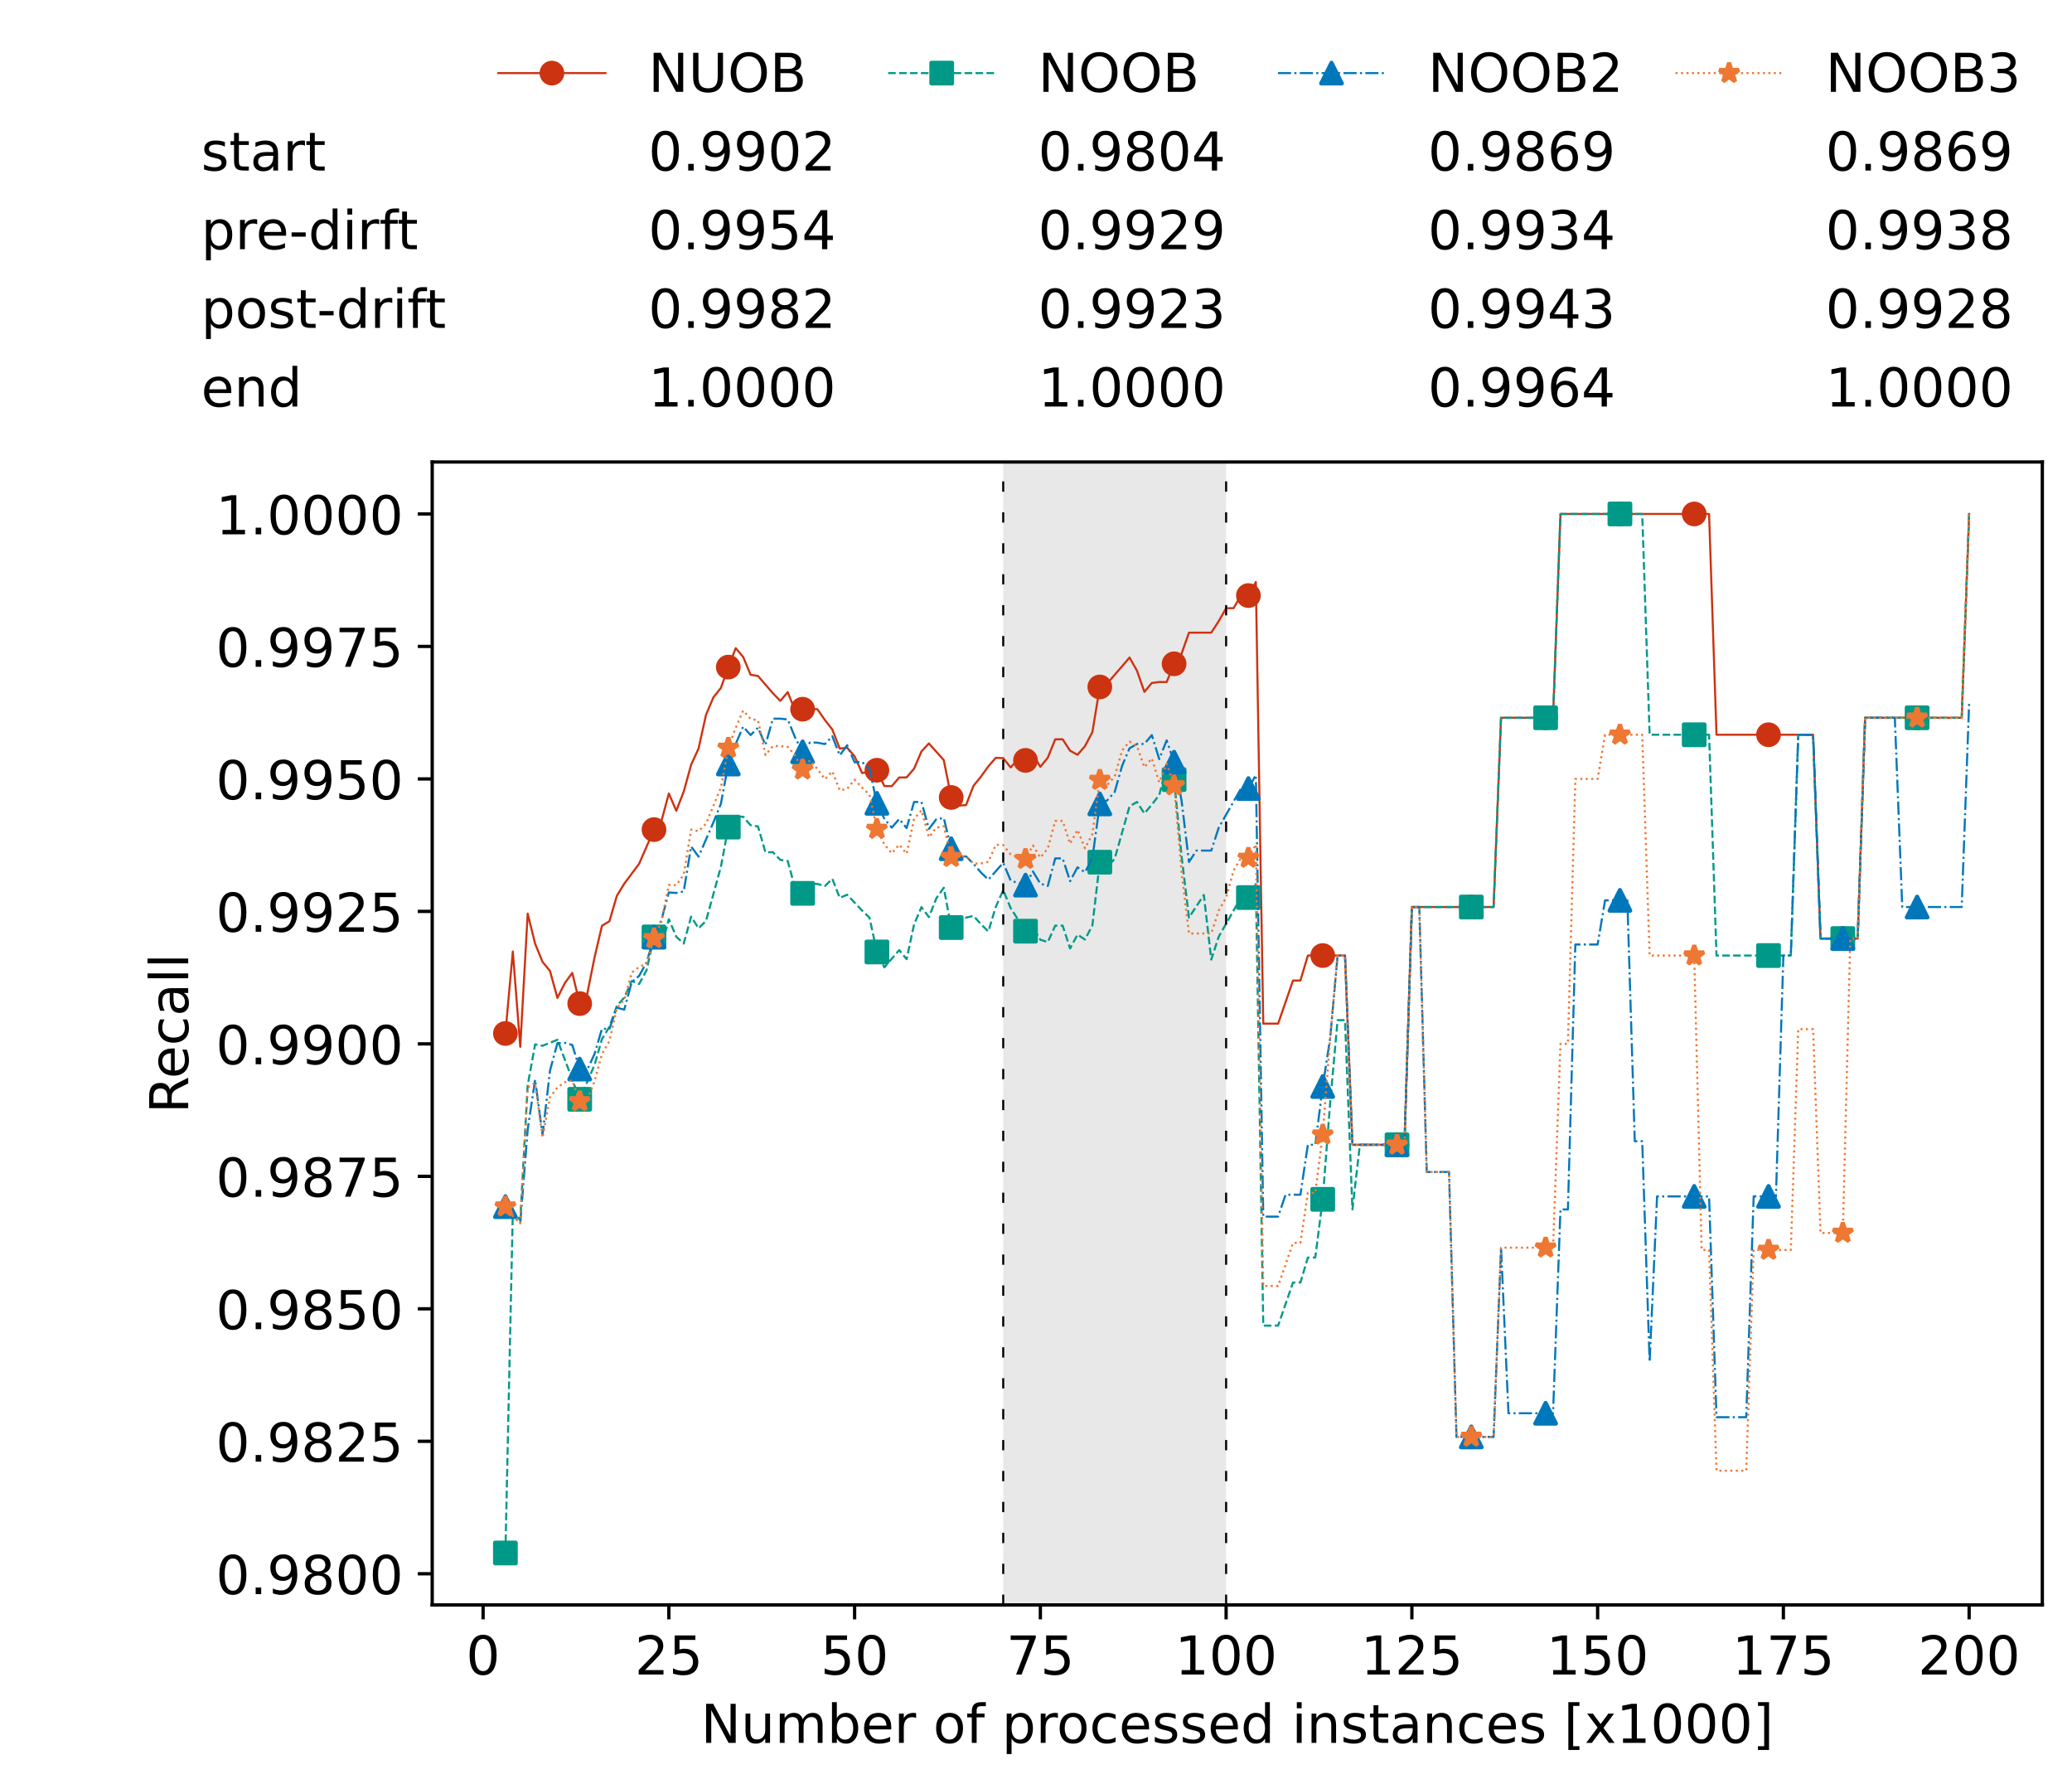 <?xml version="1.0" encoding="utf-8" standalone="no"?>
<!DOCTYPE svg PUBLIC "-//W3C//DTD SVG 1.1//EN"
  "http://www.w3.org/Graphics/SVG/1.1/DTD/svg11.dtd">
<!-- Created with matplotlib (https://matplotlib.org/) -->
<svg height="432.615pt" version="1.1" viewBox="0 0 502.65 432.615" width="502.65pt" xmlns="http://www.w3.org/2000/svg" xmlns:xlink="http://www.w3.org/1999/xlink">
 <defs>
  <style type="text/css">*{stroke-linecap:butt;stroke-linejoin:round;}</style>
 </defs>
 <g id="figure_1">
  <g id="patch_1">
   <path d="M 0 432.615 
L 502.65 432.615 
L 502.65 0 
L 0 0 
z
" style="fill:#ffffff;"/>
  </g>
  <g id="axes_1">
   <g id="patch_2">
    <path d="M 104.85 389.252 
L 495.45 389.252 
L 495.45 112.052 
L 104.85 112.052 
z
" style="fill:#ffffff;"/>
   </g>
   <g id="patch_3">
    <path clip-path="url(#pe4827705aa)" d="M 297.446 389.252 
L 297.446 112.052 
L 243.372 112.052 
L 243.372 389.252 
z
" style="fill:#d3d3d3;opacity:0.5;"/>
   </g>
   <g id="matplotlib.axis_1">
    <g id="xtick_1">
     <g id="line2d_1">
      <defs>
       <path d="M 0 0 
L 0 3.5 
" id="mb750b76007" style="stroke:#000000;stroke-width:0.8;"/>
      </defs>
      <g>
       <use style="stroke:#000000;stroke-width:0.8;" x="117.197" xlink:href="#mb750b76007" y="389.252"/>
      </g>
     </g>
     <g id="text_1">
      <!-- 0 -->
      <g transform="translate(113.061 406.13)scale(0.13 -0.13)">
       <defs>
        <path d="M 31.781 66.406 
Q 24.172 66.406 20.328 58.906 
Q 16.5 51.422 16.5 36.375 
Q 16.5 21.391 20.328 13.891 
Q 24.172 6.391 31.781 6.391 
Q 39.453 6.391 43.281 13.891 
Q 47.125 21.391 47.125 36.375 
Q 47.125 51.422 43.281 58.906 
Q 39.453 66.406 31.781 66.406 
z
M 31.781 74.219 
Q 44.047 74.219 50.516 64.516 
Q 56.984 54.828 56.984 36.375 
Q 56.984 17.969 50.516 8.266 
Q 44.047 -1.422 31.781 -1.422 
Q 19.531 -1.422 13.062 8.266 
Q 6.594 17.969 6.594 36.375 
Q 6.594 54.828 13.062 64.516 
Q 19.531 74.219 31.781 74.219 
z
" id="DejaVuSans-48"/>
       </defs>
       <use xlink:href="#DejaVuSans-48"/>
      </g>
     </g>
    </g>
    <g id="xtick_2">
     <g id="line2d_2">
      <g>
       <use style="stroke:#000000;stroke-width:0.8;" x="162.259" xlink:href="#mb750b76007" y="389.252"/>
      </g>
     </g>
     <g id="text_2">
      <!-- 25 -->
      <g transform="translate(153.988 406.13)scale(0.13 -0.13)">
       <defs>
        <path d="M 19.188 8.297 
L 53.609 8.297 
L 53.609 0 
L 7.328 0 
L 7.328 8.297 
Q 12.938 14.109 22.625 23.891 
Q 32.328 33.688 34.812 36.531 
Q 39.547 41.844 41.422 45.531 
Q 43.312 49.219 43.312 52.781 
Q 43.312 58.594 39.234 62.25 
Q 35.156 65.922 28.609 65.922 
Q 23.969 65.922 18.812 64.312 
Q 13.672 62.703 7.812 59.422 
L 7.812 69.391 
Q 13.766 71.781 18.938 73 
Q 24.125 74.219 28.422 74.219 
Q 39.75 74.219 46.484 68.547 
Q 53.219 62.891 53.219 53.422 
Q 53.219 48.922 51.531 44.891 
Q 49.859 40.875 45.406 35.406 
Q 44.188 33.984 37.641 27.219 
Q 31.109 20.453 19.188 8.297 
z
" id="DejaVuSans-50"/>
        <path d="M 10.797 72.906 
L 49.516 72.906 
L 49.516 64.594 
L 19.828 64.594 
L 19.828 46.734 
Q 21.969 47.469 24.109 47.828 
Q 26.266 48.188 28.422 48.188 
Q 40.625 48.188 47.75 41.5 
Q 54.891 34.812 54.891 23.391 
Q 54.891 11.625 47.562 5.094 
Q 40.234 -1.422 26.906 -1.422 
Q 22.312 -1.422 17.547 -0.641 
Q 12.797 0.141 7.719 1.703 
L 7.719 11.625 
Q 12.109 9.234 16.797 8.062 
Q 21.484 6.891 26.703 6.891 
Q 35.156 6.891 40.078 11.328 
Q 45.016 15.766 45.016 23.391 
Q 45.016 31 40.078 35.438 
Q 35.156 39.891 26.703 39.891 
Q 22.75 39.891 18.812 39.016 
Q 14.891 38.141 10.797 36.281 
z
" id="DejaVuSans-53"/>
       </defs>
       <use xlink:href="#DejaVuSans-50"/>
       <use x="63.623" xlink:href="#DejaVuSans-53"/>
      </g>
     </g>
    </g>
    <g id="xtick_3">
     <g id="line2d_3">
      <g>
       <use style="stroke:#000000;stroke-width:0.8;" x="207.322" xlink:href="#mb750b76007" y="389.252"/>
      </g>
     </g>
     <g id="text_3">
      <!-- 50 -->
      <g transform="translate(199.05 406.13)scale(0.13 -0.13)">
       <use xlink:href="#DejaVuSans-53"/>
       <use x="63.623" xlink:href="#DejaVuSans-48"/>
      </g>
     </g>
    </g>
    <g id="xtick_4">
     <g id="line2d_4">
      <g>
       <use style="stroke:#000000;stroke-width:0.8;" x="252.384" xlink:href="#mb750b76007" y="389.252"/>
      </g>
     </g>
     <g id="text_4">
      <!-- 75 -->
      <g transform="translate(244.113 406.13)scale(0.13 -0.13)">
       <defs>
        <path d="M 8.203 72.906 
L 55.078 72.906 
L 55.078 68.703 
L 28.609 0 
L 18.312 0 
L 43.219 64.594 
L 8.203 64.594 
z
" id="DejaVuSans-55"/>
       </defs>
       <use xlink:href="#DejaVuSans-55"/>
       <use x="63.623" xlink:href="#DejaVuSans-53"/>
      </g>
     </g>
    </g>
    <g id="xtick_5">
     <g id="line2d_5">
      <g>
       <use style="stroke:#000000;stroke-width:0.8;" x="297.446" xlink:href="#mb750b76007" y="389.252"/>
      </g>
     </g>
     <g id="text_5">
      <!-- 100 -->
      <g transform="translate(285.039 406.13)scale(0.13 -0.13)">
       <defs>
        <path d="M 12.406 8.297 
L 28.516 8.297 
L 28.516 63.922 
L 10.984 60.406 
L 10.984 69.391 
L 28.422 72.906 
L 38.281 72.906 
L 38.281 8.297 
L 54.391 8.297 
L 54.391 0 
L 12.406 0 
z
" id="DejaVuSans-49"/>
       </defs>
       <use xlink:href="#DejaVuSans-49"/>
       <use x="63.623" xlink:href="#DejaVuSans-48"/>
       <use x="127.246" xlink:href="#DejaVuSans-48"/>
      </g>
     </g>
    </g>
    <g id="xtick_6">
     <g id="line2d_6">
      <g>
       <use style="stroke:#000000;stroke-width:0.8;" x="342.509" xlink:href="#mb750b76007" y="389.252"/>
      </g>
     </g>
     <g id="text_6">
      <!-- 125 -->
      <g transform="translate(330.102 406.13)scale(0.13 -0.13)">
       <use xlink:href="#DejaVuSans-49"/>
       <use x="63.623" xlink:href="#DejaVuSans-50"/>
       <use x="127.246" xlink:href="#DejaVuSans-53"/>
      </g>
     </g>
    </g>
    <g id="xtick_7">
     <g id="line2d_7">
      <g>
       <use style="stroke:#000000;stroke-width:0.8;" x="387.571" xlink:href="#mb750b76007" y="389.252"/>
      </g>
     </g>
     <g id="text_7">
      <!-- 150 -->
      <g transform="translate(375.164 406.13)scale(0.13 -0.13)">
       <use xlink:href="#DejaVuSans-49"/>
       <use x="63.623" xlink:href="#DejaVuSans-53"/>
       <use x="127.246" xlink:href="#DejaVuSans-48"/>
      </g>
     </g>
    </g>
    <g id="xtick_8">
     <g id="line2d_8">
      <g>
       <use style="stroke:#000000;stroke-width:0.8;" x="432.633" xlink:href="#mb750b76007" y="389.252"/>
      </g>
     </g>
     <g id="text_8">
      <!-- 175 -->
      <g transform="translate(420.226 406.13)scale(0.13 -0.13)">
       <use xlink:href="#DejaVuSans-49"/>
       <use x="63.623" xlink:href="#DejaVuSans-55"/>
       <use x="127.246" xlink:href="#DejaVuSans-53"/>
      </g>
     </g>
    </g>
    <g id="xtick_9">
     <g id="line2d_9">
      <g>
       <use style="stroke:#000000;stroke-width:0.8;" x="477.695" xlink:href="#mb750b76007" y="389.252"/>
      </g>
     </g>
     <g id="text_9">
      <!-- 200 -->
      <g transform="translate(465.289 406.13)scale(0.13 -0.13)">
       <use xlink:href="#DejaVuSans-50"/>
       <use x="63.623" xlink:href="#DejaVuSans-48"/>
       <use x="127.246" xlink:href="#DejaVuSans-48"/>
      </g>
     </g>
    </g>
    <g id="text_10">
     <!-- Number of processed instances [x1000] -->
     <g transform="translate(170.025 422.711)scale(0.13 -0.13)">
      <defs>
       <path d="M 9.812 72.906 
L 23.094 72.906 
L 55.422 11.922 
L 55.422 72.906 
L 64.984 72.906 
L 64.984 0 
L 51.703 0 
L 19.391 60.984 
L 19.391 0 
L 9.812 0 
z
" id="DejaVuSans-78"/>
       <path d="M 8.5 21.578 
L 8.5 54.688 
L 17.484 54.688 
L 17.484 21.922 
Q 17.484 14.156 20.5 10.266 
Q 23.531 6.391 29.594 6.391 
Q 36.859 6.391 41.078 11.031 
Q 45.312 15.672 45.312 23.688 
L 45.312 54.688 
L 54.297 54.688 
L 54.297 0 
L 45.312 0 
L 45.312 8.406 
Q 42.047 3.422 37.719 1 
Q 33.406 -1.422 27.688 -1.422 
Q 18.266 -1.422 13.375 4.438 
Q 8.5 10.297 8.5 21.578 
z
M 31.109 56 
z
" id="DejaVuSans-117"/>
       <path d="M 52 44.188 
Q 55.375 50.25 60.062 53.125 
Q 64.75 56 71.094 56 
Q 79.641 56 84.281 50.016 
Q 88.922 44.047 88.922 33.016 
L 88.922 0 
L 79.891 0 
L 79.891 32.719 
Q 79.891 40.578 77.094 44.375 
Q 74.312 48.188 68.609 48.188 
Q 61.625 48.188 57.562 43.547 
Q 53.516 38.922 53.516 30.906 
L 53.516 0 
L 44.484 0 
L 44.484 32.719 
Q 44.484 40.625 41.703 44.406 
Q 38.922 48.188 33.109 48.188 
Q 26.219 48.188 22.156 43.531 
Q 18.109 38.875 18.109 30.906 
L 18.109 0 
L 9.078 0 
L 9.078 54.688 
L 18.109 54.688 
L 18.109 46.188 
Q 21.188 51.219 25.484 53.609 
Q 29.781 56 35.688 56 
Q 41.656 56 45.828 52.969 
Q 50 49.953 52 44.188 
z
" id="DejaVuSans-109"/>
       <path d="M 48.688 27.297 
Q 48.688 37.203 44.609 42.844 
Q 40.531 48.484 33.406 48.484 
Q 26.266 48.484 22.188 42.844 
Q 18.109 37.203 18.109 27.297 
Q 18.109 17.391 22.188 11.75 
Q 26.266 6.109 33.406 6.109 
Q 40.531 6.109 44.609 11.75 
Q 48.688 17.391 48.688 27.297 
z
M 18.109 46.391 
Q 20.953 51.266 25.266 53.625 
Q 29.594 56 35.594 56 
Q 45.562 56 51.781 48.094 
Q 58.016 40.188 58.016 27.297 
Q 58.016 14.406 51.781 6.484 
Q 45.562 -1.422 35.594 -1.422 
Q 29.594 -1.422 25.266 0.953 
Q 20.953 3.328 18.109 8.203 
L 18.109 0 
L 9.078 0 
L 9.078 75.984 
L 18.109 75.984 
z
" id="DejaVuSans-98"/>
       <path d="M 56.203 29.594 
L 56.203 25.203 
L 14.891 25.203 
Q 15.484 15.922 20.484 11.062 
Q 25.484 6.203 34.422 6.203 
Q 39.594 6.203 44.453 7.469 
Q 49.312 8.734 54.109 11.281 
L 54.109 2.781 
Q 49.266 0.734 44.188 -0.344 
Q 39.109 -1.422 33.891 -1.422 
Q 20.797 -1.422 13.156 6.188 
Q 5.516 13.812 5.516 26.812 
Q 5.516 40.234 12.766 48.109 
Q 20.016 56 32.328 56 
Q 43.359 56 49.781 48.891 
Q 56.203 41.797 56.203 29.594 
z
M 47.219 32.234 
Q 47.125 39.594 43.094 43.984 
Q 39.062 48.391 32.422 48.391 
Q 24.906 48.391 20.391 44.141 
Q 15.875 39.891 15.188 32.172 
z
" id="DejaVuSans-101"/>
       <path d="M 41.109 46.297 
Q 39.594 47.172 37.812 47.578 
Q 36.031 48 33.891 48 
Q 26.266 48 22.188 43.047 
Q 18.109 38.094 18.109 28.812 
L 18.109 0 
L 9.078 0 
L 9.078 54.688 
L 18.109 54.688 
L 18.109 46.188 
Q 20.953 51.172 25.484 53.578 
Q 30.031 56 36.531 56 
Q 37.453 56 38.578 55.875 
Q 39.703 55.766 41.062 55.516 
z
" id="DejaVuSans-114"/>
       <path id="DejaVuSans-32"/>
       <path d="M 30.609 48.391 
Q 23.391 48.391 19.188 42.75 
Q 14.984 37.109 14.984 27.297 
Q 14.984 17.484 19.156 11.844 
Q 23.344 6.203 30.609 6.203 
Q 37.797 6.203 41.984 11.859 
Q 46.188 17.531 46.188 27.297 
Q 46.188 37.016 41.984 42.703 
Q 37.797 48.391 30.609 48.391 
z
M 30.609 56 
Q 42.328 56 49.016 48.375 
Q 55.719 40.766 55.719 27.297 
Q 55.719 13.875 49.016 6.219 
Q 42.328 -1.422 30.609 -1.422 
Q 18.844 -1.422 12.172 6.219 
Q 5.516 13.875 5.516 27.297 
Q 5.516 40.766 12.172 48.375 
Q 18.844 56 30.609 56 
z
" id="DejaVuSans-111"/>
       <path d="M 37.109 75.984 
L 37.109 68.5 
L 28.516 68.5 
Q 23.688 68.5 21.797 66.547 
Q 19.922 64.594 19.922 59.516 
L 19.922 54.688 
L 34.719 54.688 
L 34.719 47.703 
L 19.922 47.703 
L 19.922 0 
L 10.891 0 
L 10.891 47.703 
L 2.297 47.703 
L 2.297 54.688 
L 10.891 54.688 
L 10.891 58.5 
Q 10.891 67.625 15.141 71.797 
Q 19.391 75.984 28.609 75.984 
z
" id="DejaVuSans-102"/>
       <path d="M 18.109 8.203 
L 18.109 -20.797 
L 9.078 -20.797 
L 9.078 54.688 
L 18.109 54.688 
L 18.109 46.391 
Q 20.953 51.266 25.266 53.625 
Q 29.594 56 35.594 56 
Q 45.562 56 51.781 48.094 
Q 58.016 40.188 58.016 27.297 
Q 58.016 14.406 51.781 6.484 
Q 45.562 -1.422 35.594 -1.422 
Q 29.594 -1.422 25.266 0.953 
Q 20.953 3.328 18.109 8.203 
z
M 48.688 27.297 
Q 48.688 37.203 44.609 42.844 
Q 40.531 48.484 33.406 48.484 
Q 26.266 48.484 22.188 42.844 
Q 18.109 37.203 18.109 27.297 
Q 18.109 17.391 22.188 11.75 
Q 26.266 6.109 33.406 6.109 
Q 40.531 6.109 44.609 11.75 
Q 48.688 17.391 48.688 27.297 
z
" id="DejaVuSans-112"/>
       <path d="M 48.781 52.594 
L 48.781 44.188 
Q 44.969 46.297 41.141 47.344 
Q 37.312 48.391 33.406 48.391 
Q 24.656 48.391 19.812 42.844 
Q 14.984 37.312 14.984 27.297 
Q 14.984 17.281 19.812 11.734 
Q 24.656 6.203 33.406 6.203 
Q 37.312 6.203 41.141 7.25 
Q 44.969 8.297 48.781 10.406 
L 48.781 2.094 
Q 45.016 0.344 40.984 -0.531 
Q 36.969 -1.422 32.422 -1.422 
Q 20.062 -1.422 12.781 6.344 
Q 5.516 14.109 5.516 27.297 
Q 5.516 40.672 12.859 48.328 
Q 20.219 56 33.016 56 
Q 37.156 56 41.109 55.141 
Q 45.062 54.297 48.781 52.594 
z
" id="DejaVuSans-99"/>
       <path d="M 44.281 53.078 
L 44.281 44.578 
Q 40.484 46.531 36.375 47.5 
Q 32.281 48.484 27.875 48.484 
Q 21.188 48.484 17.844 46.438 
Q 14.5 44.391 14.5 40.281 
Q 14.5 37.156 16.891 35.375 
Q 19.281 33.594 26.516 31.984 
L 29.594 31.297 
Q 39.156 29.25 43.188 25.516 
Q 47.219 21.781 47.219 15.094 
Q 47.219 7.469 41.188 3.016 
Q 35.156 -1.422 24.609 -1.422 
Q 20.219 -1.422 15.453 -0.562 
Q 10.688 0.297 5.422 2 
L 5.422 11.281 
Q 10.406 8.688 15.234 7.391 
Q 20.062 6.109 24.812 6.109 
Q 31.156 6.109 34.562 8.281 
Q 37.984 10.453 37.984 14.406 
Q 37.984 18.062 35.516 20.016 
Q 33.062 21.969 24.703 23.781 
L 21.578 24.516 
Q 13.234 26.266 9.516 29.906 
Q 5.812 33.547 5.812 39.891 
Q 5.812 47.609 11.281 51.797 
Q 16.75 56 26.812 56 
Q 31.781 56 36.172 55.266 
Q 40.578 54.547 44.281 53.078 
z
" id="DejaVuSans-115"/>
       <path d="M 45.406 46.391 
L 45.406 75.984 
L 54.391 75.984 
L 54.391 0 
L 45.406 0 
L 45.406 8.203 
Q 42.578 3.328 38.25 0.953 
Q 33.938 -1.422 27.875 -1.422 
Q 17.969 -1.422 11.734 6.484 
Q 5.516 14.406 5.516 27.297 
Q 5.516 40.188 11.734 48.094 
Q 17.969 56 27.875 56 
Q 33.938 56 38.25 53.625 
Q 42.578 51.266 45.406 46.391 
z
M 14.797 27.297 
Q 14.797 17.391 18.875 11.75 
Q 22.953 6.109 30.078 6.109 
Q 37.203 6.109 41.297 11.75 
Q 45.406 17.391 45.406 27.297 
Q 45.406 37.203 41.297 42.844 
Q 37.203 48.484 30.078 48.484 
Q 22.953 48.484 18.875 42.844 
Q 14.797 37.203 14.797 27.297 
z
" id="DejaVuSans-100"/>
       <path d="M 9.422 54.688 
L 18.406 54.688 
L 18.406 0 
L 9.422 0 
z
M 9.422 75.984 
L 18.406 75.984 
L 18.406 64.594 
L 9.422 64.594 
z
" id="DejaVuSans-105"/>
       <path d="M 54.891 33.016 
L 54.891 0 
L 45.906 0 
L 45.906 32.719 
Q 45.906 40.484 42.875 44.328 
Q 39.844 48.188 33.797 48.188 
Q 26.516 48.188 22.312 43.547 
Q 18.109 38.922 18.109 30.906 
L 18.109 0 
L 9.078 0 
L 9.078 54.688 
L 18.109 54.688 
L 18.109 46.188 
Q 21.344 51.125 25.703 53.562 
Q 30.078 56 35.797 56 
Q 45.219 56 50.047 50.172 
Q 54.891 44.344 54.891 33.016 
z
" id="DejaVuSans-110"/>
       <path d="M 18.312 70.219 
L 18.312 54.688 
L 36.812 54.688 
L 36.812 47.703 
L 18.312 47.703 
L 18.312 18.016 
Q 18.312 11.328 20.141 9.422 
Q 21.969 7.516 27.594 7.516 
L 36.812 7.516 
L 36.812 0 
L 27.594 0 
Q 17.188 0 13.234 3.875 
Q 9.281 7.766 9.281 18.016 
L 9.281 47.703 
L 2.688 47.703 
L 2.688 54.688 
L 9.281 54.688 
L 9.281 70.219 
z
" id="DejaVuSans-116"/>
       <path d="M 34.281 27.484 
Q 23.391 27.484 19.188 25 
Q 14.984 22.516 14.984 16.5 
Q 14.984 11.719 18.141 8.906 
Q 21.297 6.109 26.703 6.109 
Q 34.188 6.109 38.703 11.406 
Q 43.219 16.703 43.219 25.484 
L 43.219 27.484 
z
M 52.203 31.203 
L 52.203 0 
L 43.219 0 
L 43.219 8.297 
Q 40.141 3.328 35.547 0.953 
Q 30.953 -1.422 24.312 -1.422 
Q 15.922 -1.422 10.953 3.297 
Q 6 8.016 6 15.922 
Q 6 25.141 12.172 29.828 
Q 18.359 34.516 30.609 34.516 
L 43.219 34.516 
L 43.219 35.406 
Q 43.219 41.609 39.141 45 
Q 35.062 48.391 27.688 48.391 
Q 23 48.391 18.547 47.266 
Q 14.109 46.141 10.016 43.891 
L 10.016 52.203 
Q 14.938 54.109 19.578 55.047 
Q 24.219 56 28.609 56 
Q 40.484 56 46.344 49.844 
Q 52.203 43.703 52.203 31.203 
z
" id="DejaVuSans-97"/>
       <path d="M 8.594 75.984 
L 29.297 75.984 
L 29.297 69 
L 17.578 69 
L 17.578 -6.203 
L 29.297 -6.203 
L 29.297 -13.188 
L 8.594 -13.188 
z
" id="DejaVuSans-91"/>
       <path d="M 54.891 54.688 
L 35.109 28.078 
L 55.906 0 
L 45.312 0 
L 29.391 21.484 
L 13.484 0 
L 2.875 0 
L 24.125 28.609 
L 4.688 54.688 
L 15.281 54.688 
L 29.781 35.203 
L 44.281 54.688 
z
" id="DejaVuSans-120"/>
       <path d="M 30.422 75.984 
L 30.422 -13.188 
L 9.719 -13.188 
L 9.719 -6.203 
L 21.391 -6.203 
L 21.391 69 
L 9.719 69 
L 9.719 75.984 
z
" id="DejaVuSans-93"/>
      </defs>
      <use xlink:href="#DejaVuSans-78"/>
      <use x="74.805" xlink:href="#DejaVuSans-117"/>
      <use x="138.184" xlink:href="#DejaVuSans-109"/>
      <use x="235.596" xlink:href="#DejaVuSans-98"/>
      <use x="299.072" xlink:href="#DejaVuSans-101"/>
      <use x="360.596" xlink:href="#DejaVuSans-114"/>
      <use x="401.709" xlink:href="#DejaVuSans-32"/>
      <use x="433.496" xlink:href="#DejaVuSans-111"/>
      <use x="494.678" xlink:href="#DejaVuSans-102"/>
      <use x="529.883" xlink:href="#DejaVuSans-32"/>
      <use x="561.67" xlink:href="#DejaVuSans-112"/>
      <use x="625.146" xlink:href="#DejaVuSans-114"/>
      <use x="664.01" xlink:href="#DejaVuSans-111"/>
      <use x="725.191" xlink:href="#DejaVuSans-99"/>
      <use x="780.172" xlink:href="#DejaVuSans-101"/>
      <use x="841.695" xlink:href="#DejaVuSans-115"/>
      <use x="893.795" xlink:href="#DejaVuSans-115"/>
      <use x="945.895" xlink:href="#DejaVuSans-101"/>
      <use x="1007.418" xlink:href="#DejaVuSans-100"/>
      <use x="1070.895" xlink:href="#DejaVuSans-32"/>
      <use x="1102.682" xlink:href="#DejaVuSans-105"/>
      <use x="1130.465" xlink:href="#DejaVuSans-110"/>
      <use x="1193.844" xlink:href="#DejaVuSans-115"/>
      <use x="1245.943" xlink:href="#DejaVuSans-116"/>
      <use x="1285.152" xlink:href="#DejaVuSans-97"/>
      <use x="1346.432" xlink:href="#DejaVuSans-110"/>
      <use x="1409.811" xlink:href="#DejaVuSans-99"/>
      <use x="1464.791" xlink:href="#DejaVuSans-101"/>
      <use x="1526.314" xlink:href="#DejaVuSans-115"/>
      <use x="1578.414" xlink:href="#DejaVuSans-32"/>
      <use x="1610.201" xlink:href="#DejaVuSans-91"/>
      <use x="1649.215" xlink:href="#DejaVuSans-120"/>
      <use x="1708.395" xlink:href="#DejaVuSans-49"/>
      <use x="1772.018" xlink:href="#DejaVuSans-48"/>
      <use x="1835.641" xlink:href="#DejaVuSans-48"/>
      <use x="1899.264" xlink:href="#DejaVuSans-48"/>
      <use x="1962.887" xlink:href="#DejaVuSans-93"/>
     </g>
    </g>
   </g>
   <g id="matplotlib.axis_2">
    <g id="ytick_1">
     <g id="line2d_10">
      <defs>
       <path d="M 0 0 
L -3.5 0 
" id="m5362c04039" style="stroke:#000000;stroke-width:0.8;"/>
      </defs>
      <g>
       <use style="stroke:#000000;stroke-width:0.8;" x="104.85" xlink:href="#m5362c04039" y="381.692"/>
      </g>
     </g>
     <g id="text_11">
      <!-- 0.9800 -->
      <g transform="translate(52.362 386.631)scale(0.13 -0.13)">
       <defs>
        <path d="M 10.688 12.406 
L 21 12.406 
L 21 0 
L 10.688 0 
z
" id="DejaVuSans-46"/>
        <path d="M 10.984 1.516 
L 10.984 10.5 
Q 14.703 8.734 18.5 7.812 
Q 22.312 6.891 25.984 6.891 
Q 35.75 6.891 40.891 13.453 
Q 46.047 20.016 46.781 33.406 
Q 43.953 29.203 39.594 26.953 
Q 35.25 24.703 29.984 24.703 
Q 19.047 24.703 12.672 31.312 
Q 6.297 37.938 6.297 49.422 
Q 6.297 60.641 12.938 67.422 
Q 19.578 74.219 30.609 74.219 
Q 43.266 74.219 49.922 64.516 
Q 56.594 54.828 56.594 36.375 
Q 56.594 19.141 48.406 8.859 
Q 40.234 -1.422 26.422 -1.422 
Q 22.703 -1.422 18.891 -0.688 
Q 15.094 0.047 10.984 1.516 
z
M 30.609 32.422 
Q 37.25 32.422 41.125 36.953 
Q 45.016 41.5 45.016 49.422 
Q 45.016 57.281 41.125 61.844 
Q 37.25 66.406 30.609 66.406 
Q 23.969 66.406 20.094 61.844 
Q 16.219 57.281 16.219 49.422 
Q 16.219 41.5 20.094 36.953 
Q 23.969 32.422 30.609 32.422 
z
" id="DejaVuSans-57"/>
        <path d="M 31.781 34.625 
Q 24.75 34.625 20.719 30.859 
Q 16.703 27.094 16.703 20.516 
Q 16.703 13.922 20.719 10.156 
Q 24.75 6.391 31.781 6.391 
Q 38.812 6.391 42.859 10.172 
Q 46.922 13.969 46.922 20.516 
Q 46.922 27.094 42.891 30.859 
Q 38.875 34.625 31.781 34.625 
z
M 21.922 38.812 
Q 15.578 40.375 12.031 44.719 
Q 8.5 49.078 8.5 55.328 
Q 8.5 64.062 14.719 69.141 
Q 20.953 74.219 31.781 74.219 
Q 42.672 74.219 48.875 69.141 
Q 55.078 64.062 55.078 55.328 
Q 55.078 49.078 51.531 44.719 
Q 48 40.375 41.703 38.812 
Q 48.828 37.156 52.797 32.312 
Q 56.781 27.484 56.781 20.516 
Q 56.781 9.906 50.312 4.234 
Q 43.844 -1.422 31.781 -1.422 
Q 19.734 -1.422 13.25 4.234 
Q 6.781 9.906 6.781 20.516 
Q 6.781 27.484 10.781 32.312 
Q 14.797 37.156 21.922 38.812 
z
M 18.312 54.391 
Q 18.312 48.734 21.844 45.562 
Q 25.391 42.391 31.781 42.391 
Q 38.141 42.391 41.719 45.562 
Q 45.312 48.734 45.312 54.391 
Q 45.312 60.062 41.719 63.234 
Q 38.141 66.406 31.781 66.406 
Q 25.391 66.406 21.844 63.234 
Q 18.312 60.062 18.312 54.391 
z
" id="DejaVuSans-56"/>
       </defs>
       <use xlink:href="#DejaVuSans-48"/>
       <use x="63.623" xlink:href="#DejaVuSans-46"/>
       <use x="95.41" xlink:href="#DejaVuSans-57"/>
       <use x="159.033" xlink:href="#DejaVuSans-56"/>
       <use x="222.656" xlink:href="#DejaVuSans-48"/>
       <use x="286.279" xlink:href="#DejaVuSans-48"/>
      </g>
     </g>
    </g>
    <g id="ytick_2">
     <g id="line2d_11">
      <g>
       <use style="stroke:#000000;stroke-width:0.8;" x="104.85" xlink:href="#m5362c04039" y="349.562"/>
      </g>
     </g>
     <g id="text_12">
      <!-- 0.9825 -->
      <g transform="translate(52.362 354.501)scale(0.13 -0.13)">
       <use xlink:href="#DejaVuSans-48"/>
       <use x="63.623" xlink:href="#DejaVuSans-46"/>
       <use x="95.41" xlink:href="#DejaVuSans-57"/>
       <use x="159.033" xlink:href="#DejaVuSans-56"/>
       <use x="222.656" xlink:href="#DejaVuSans-50"/>
       <use x="286.279" xlink:href="#DejaVuSans-53"/>
      </g>
     </g>
    </g>
    <g id="ytick_3">
     <g id="line2d_12">
      <g>
       <use style="stroke:#000000;stroke-width:0.8;" x="104.85" xlink:href="#m5362c04039" y="317.432"/>
      </g>
     </g>
     <g id="text_13">
      <!-- 0.9850 -->
      <g transform="translate(52.362 322.371)scale(0.13 -0.13)">
       <use xlink:href="#DejaVuSans-48"/>
       <use x="63.623" xlink:href="#DejaVuSans-46"/>
       <use x="95.41" xlink:href="#DejaVuSans-57"/>
       <use x="159.033" xlink:href="#DejaVuSans-56"/>
       <use x="222.656" xlink:href="#DejaVuSans-53"/>
       <use x="286.279" xlink:href="#DejaVuSans-48"/>
      </g>
     </g>
    </g>
    <g id="ytick_4">
     <g id="line2d_13">
      <g>
       <use style="stroke:#000000;stroke-width:0.8;" x="104.85" xlink:href="#m5362c04039" y="285.302"/>
      </g>
     </g>
     <g id="text_14">
      <!-- 0.9875 -->
      <g transform="translate(52.362 290.241)scale(0.13 -0.13)">
       <use xlink:href="#DejaVuSans-48"/>
       <use x="63.623" xlink:href="#DejaVuSans-46"/>
       <use x="95.41" xlink:href="#DejaVuSans-57"/>
       <use x="159.033" xlink:href="#DejaVuSans-56"/>
       <use x="222.656" xlink:href="#DejaVuSans-55"/>
       <use x="286.279" xlink:href="#DejaVuSans-53"/>
      </g>
     </g>
    </g>
    <g id="ytick_5">
     <g id="line2d_14">
      <g>
       <use style="stroke:#000000;stroke-width:0.8;" x="104.85" xlink:href="#m5362c04039" y="253.172"/>
      </g>
     </g>
     <g id="text_15">
      <!-- 0.9900 -->
      <g transform="translate(52.362 258.111)scale(0.13 -0.13)">
       <use xlink:href="#DejaVuSans-48"/>
       <use x="63.623" xlink:href="#DejaVuSans-46"/>
       <use x="95.41" xlink:href="#DejaVuSans-57"/>
       <use x="159.033" xlink:href="#DejaVuSans-57"/>
       <use x="222.656" xlink:href="#DejaVuSans-48"/>
       <use x="286.279" xlink:href="#DejaVuSans-48"/>
      </g>
     </g>
    </g>
    <g id="ytick_6">
     <g id="line2d_15">
      <g>
       <use style="stroke:#000000;stroke-width:0.8;" x="104.85" xlink:href="#m5362c04039" y="221.042"/>
      </g>
     </g>
     <g id="text_16">
      <!-- 0.9925 -->
      <g transform="translate(52.362 225.981)scale(0.13 -0.13)">
       <use xlink:href="#DejaVuSans-48"/>
       <use x="63.623" xlink:href="#DejaVuSans-46"/>
       <use x="95.41" xlink:href="#DejaVuSans-57"/>
       <use x="159.033" xlink:href="#DejaVuSans-57"/>
       <use x="222.656" xlink:href="#DejaVuSans-50"/>
       <use x="286.279" xlink:href="#DejaVuSans-53"/>
      </g>
     </g>
    </g>
    <g id="ytick_7">
     <g id="line2d_16">
      <g>
       <use style="stroke:#000000;stroke-width:0.8;" x="104.85" xlink:href="#m5362c04039" y="188.912"/>
      </g>
     </g>
     <g id="text_17">
      <!-- 0.9950 -->
      <g transform="translate(52.362 193.851)scale(0.13 -0.13)">
       <use xlink:href="#DejaVuSans-48"/>
       <use x="63.623" xlink:href="#DejaVuSans-46"/>
       <use x="95.41" xlink:href="#DejaVuSans-57"/>
       <use x="159.033" xlink:href="#DejaVuSans-57"/>
       <use x="222.656" xlink:href="#DejaVuSans-53"/>
       <use x="286.279" xlink:href="#DejaVuSans-48"/>
      </g>
     </g>
    </g>
    <g id="ytick_8">
     <g id="line2d_17">
      <g>
       <use style="stroke:#000000;stroke-width:0.8;" x="104.85" xlink:href="#m5362c04039" y="156.782"/>
      </g>
     </g>
     <g id="text_18">
      <!-- 0.9975 -->
      <g transform="translate(52.362 161.721)scale(0.13 -0.13)">
       <use xlink:href="#DejaVuSans-48"/>
       <use x="63.623" xlink:href="#DejaVuSans-46"/>
       <use x="95.41" xlink:href="#DejaVuSans-57"/>
       <use x="159.033" xlink:href="#DejaVuSans-57"/>
       <use x="222.656" xlink:href="#DejaVuSans-55"/>
       <use x="286.279" xlink:href="#DejaVuSans-53"/>
      </g>
     </g>
    </g>
    <g id="ytick_9">
     <g id="line2d_18">
      <g>
       <use style="stroke:#000000;stroke-width:0.8;" x="104.85" xlink:href="#m5362c04039" y="124.652"/>
      </g>
     </g>
     <g id="text_19">
      <!-- 1.0000 -->
      <g transform="translate(52.362 129.591)scale(0.13 -0.13)">
       <use xlink:href="#DejaVuSans-49"/>
       <use x="63.623" xlink:href="#DejaVuSans-46"/>
       <use x="95.41" xlink:href="#DejaVuSans-48"/>
       <use x="159.033" xlink:href="#DejaVuSans-48"/>
       <use x="222.656" xlink:href="#DejaVuSans-48"/>
       <use x="286.279" xlink:href="#DejaVuSans-48"/>
      </g>
     </g>
    </g>
    <g id="text_20">
     <!-- Recall -->
     <g transform="translate(45.659 270.044)rotate(-90)scale(0.13 -0.13)">
      <defs>
       <path d="M 44.391 34.188 
Q 47.562 33.109 50.562 29.594 
Q 53.562 26.078 56.594 19.922 
L 66.609 0 
L 56 0 
L 46.688 18.703 
Q 43.062 26.031 39.672 28.422 
Q 36.281 30.812 30.422 30.812 
L 19.672 30.812 
L 19.672 0 
L 9.812 0 
L 9.812 72.906 
L 32.078 72.906 
Q 44.578 72.906 50.734 67.672 
Q 56.891 62.453 56.891 51.906 
Q 56.891 45.016 53.688 40.469 
Q 50.484 35.938 44.391 34.188 
z
M 19.672 64.797 
L 19.672 38.922 
L 32.078 38.922 
Q 39.203 38.922 42.844 42.219 
Q 46.484 45.516 46.484 51.906 
Q 46.484 58.297 42.844 61.547 
Q 39.203 64.797 32.078 64.797 
z
" id="DejaVuSans-82"/>
       <path d="M 9.422 75.984 
L 18.406 75.984 
L 18.406 0 
L 9.422 0 
z
" id="DejaVuSans-108"/>
      </defs>
      <use xlink:href="#DejaVuSans-82"/>
      <use x="64.982" xlink:href="#DejaVuSans-101"/>
      <use x="126.506" xlink:href="#DejaVuSans-99"/>
      <use x="181.486" xlink:href="#DejaVuSans-97"/>
      <use x="242.766" xlink:href="#DejaVuSans-108"/>
      <use x="270.549" xlink:href="#DejaVuSans-108"/>
     </g>
    </g>
   </g>
   <g id="line2d_19"/>
   <g id="line2d_20"/>
   <g id="line2d_21"/>
   <g id="line2d_22"/>
   <g id="line2d_23"/>
   <g id="line2d_24">
    <path clip-path="url(#pe4827705aa)" d="M 122.605 250.652 
L 124.407 230.779 
L 126.21 253.888 
L 128.012 221.579 
L 129.815 228.876 
L 131.617 233.288 
L 133.419 235.479 
L 135.222 242.026 
L 137.024 238.441 
L 138.827 235.957 
L 140.629 243.407 
L 142.432 241.161 
L 144.234 232.199 
L 146.037 224.517 
L 147.839 223.441 
L 149.642 217.267 
L 151.444 214.322 
L 155.049 209.481 
L 158.654 201.21 
L 160.457 199.128 
L 162.259 192.449 
L 164.062 196.635 
L 165.864 191.998 
L 167.667 185.463 
L 169.469 181.527 
L 171.272 173.367 
L 173.074 169.111 
L 174.877 166.865 
L 176.679 161.792 
L 178.482 157.202 
L 180.284 159.33 
L 182.087 163.642 
L 183.889 163.95 
L 187.494 168.129 
L 189.297 169.988 
L 191.099 167.867 
L 192.902 172.377 
L 194.704 172.007 
L 196.507 171.947 
L 198.309 172.018 
L 200.112 174.619 
L 201.914 176.928 
L 203.717 181.551 
L 205.519 181.361 
L 207.322 183.434 
L 209.124 187.475 
L 210.927 187.228 
L 212.729 186.81 
L 214.532 190.635 
L 216.334 190.671 
L 218.137 188.574 
L 219.939 188.543 
L 221.742 186.436 
L 223.544 182.236 
L 225.347 180.309 
L 228.952 184.348 
L 230.754 193.412 
L 232.557 195.387 
L 234.359 195.257 
L 236.162 190.583 
L 237.964 188.369 
L 239.767 185.867 
L 241.569 183.794 
L 243.372 183.87 
L 245.174 186.129 
L 246.976 184.175 
L 248.779 184.419 
L 250.581 183.028 
L 252.384 185.985 
L 254.186 183.769 
L 255.989 179.307 
L 257.791 179.307 
L 259.594 182.076 
L 261.396 183.064 
L 263.199 180.984 
L 265.001 177.575 
L 266.804 166.609 
L 268.606 165.742 
L 272.211 161.594 
L 274.014 159.467 
L 275.816 162.657 
L 277.619 167.797 
L 279.421 165.648 
L 281.224 165.41 
L 283.026 165.41 
L 284.829 160.994 
L 286.631 158.56 
L 288.434 153.44 
L 293.841 153.44 
L 295.644 150.67 
L 297.446 147.504 
L 299.249 147.504 
L 301.051 144.444 
L 302.854 144.444 
L 304.656 141.166 
L 306.459 248.266 
L 310.064 248.266 
L 313.669 237.814 
L 315.471 237.814 
L 317.274 231.752 
L 326.286 231.752 
L 328.089 277.652 
L 340.706 277.652 
L 342.509 219.983 
L 362.336 219.983 
L 364.138 174.083 
L 376.756 174.083 
L 378.558 124.652 
L 414.608 124.652 
L 416.411 178.202 
L 439.843 178.202 
L 441.646 227.633 
L 450.658 227.633 
L 452.461 174.083 
L 475.893 174.083 
L 477.695 124.652 
L 477.695 124.652 
" style="fill:none;stroke:#cc3311;stroke-linecap:square;stroke-width:0.5;"/>
    <defs>
     <path d="M 0 2.5 
C 0.663 2.5 1.299 2.237 1.768 1.768 
C 2.237 1.299 2.5 0.663 2.5 0 
C 2.5 -0.663 2.237 -1.299 1.768 -1.768 
C 1.299 -2.237 0.663 -2.5 0 -2.5 
C -0.663 -2.5 -1.299 -2.237 -1.768 -1.768 
C -2.237 -1.299 -2.5 -0.663 -2.5 0 
C -2.5 0.663 -2.237 1.299 -1.768 1.768 
C -1.299 2.237 -0.663 2.5 0 2.5 
z
" id="m506135fccf" style="stroke:#cc3311;"/>
    </defs>
    <g clip-path="url(#pe4827705aa)">
     <use style="fill:#cc3311;stroke:#cc3311;" x="122.605" xlink:href="#m506135fccf" y="250.652"/>
     <use style="fill:#cc3311;stroke:#cc3311;" x="140.629" xlink:href="#m506135fccf" y="243.407"/>
     <use style="fill:#cc3311;stroke:#cc3311;" x="158.654" xlink:href="#m506135fccf" y="201.21"/>
     <use style="fill:#cc3311;stroke:#cc3311;" x="176.679" xlink:href="#m506135fccf" y="161.792"/>
     <use style="fill:#cc3311;stroke:#cc3311;" x="194.704" xlink:href="#m506135fccf" y="172.007"/>
     <use style="fill:#cc3311;stroke:#cc3311;" x="212.729" xlink:href="#m506135fccf" y="186.81"/>
     <use style="fill:#cc3311;stroke:#cc3311;" x="230.754" xlink:href="#m506135fccf" y="193.412"/>
     <use style="fill:#cc3311;stroke:#cc3311;" x="248.779" xlink:href="#m506135fccf" y="184.419"/>
     <use style="fill:#cc3311;stroke:#cc3311;" x="266.804" xlink:href="#m506135fccf" y="166.609"/>
     <use style="fill:#cc3311;stroke:#cc3311;" x="284.829" xlink:href="#m506135fccf" y="160.994"/>
     <use style="fill:#cc3311;stroke:#cc3311;" x="302.854" xlink:href="#m506135fccf" y="144.444"/>
     <use style="fill:#cc3311;stroke:#cc3311;" x="320.879" xlink:href="#m506135fccf" y="231.752"/>
     <use style="fill:#cc3311;stroke:#cc3311;" x="338.904" xlink:href="#m506135fccf" y="277.652"/>
     <use style="fill:#cc3311;stroke:#cc3311;" x="356.928" xlink:href="#m506135fccf" y="219.983"/>
     <use style="fill:#cc3311;stroke:#cc3311;" x="374.953" xlink:href="#m506135fccf" y="174.083"/>
     <use style="fill:#cc3311;stroke:#cc3311;" x="392.978" xlink:href="#m506135fccf" y="124.652"/>
     <use style="fill:#cc3311;stroke:#cc3311;" x="411.003" xlink:href="#m506135fccf" y="124.652"/>
     <use style="fill:#cc3311;stroke:#cc3311;" x="429.028" xlink:href="#m506135fccf" y="178.202"/>
     <use style="fill:#cc3311;stroke:#cc3311;" x="447.053" xlink:href="#m506135fccf" y="227.633"/>
     <use style="fill:#cc3311;stroke:#cc3311;" x="465.078" xlink:href="#m506135fccf" y="174.083"/>
    </g>
   </g>
   <g id="line2d_25"/>
   <g id="line2d_26"/>
   <g id="line2d_27"/>
   <g id="line2d_28"/>
   <g id="line2d_29">
    <path clip-path="url(#pe4827705aa)" d="M 122.605 376.652 
L 124.407 293.779 
L 126.21 295.888 
L 128.012 263.215 
L 129.815 253.29 
L 131.617 253.634 
L 135.222 252.185 
L 140.629 266.619 
L 144.234 258.28 
L 146.037 251.967 
L 147.839 249.061 
L 149.642 243.954 
L 151.444 241.943 
L 153.247 237.923 
L 155.049 238.659 
L 156.852 235.295 
L 158.654 227.237 
L 160.457 229.618 
L 162.259 222.938 
L 164.062 227.191 
L 165.864 228.844 
L 167.667 222.309 
L 169.469 225.161 
L 171.272 223.34 
L 174.877 210.263 
L 176.679 200.599 
L 178.482 198.018 
L 180.284 198.087 
L 182.087 200.137 
L 183.889 200.444 
L 185.692 206.737 
L 187.494 206.681 
L 189.297 208.541 
L 191.099 208.826 
L 192.902 215.508 
L 194.704 216.67 
L 196.507 214.318 
L 198.309 214.389 
L 200.112 214.897 
L 201.914 213.139 
L 203.717 217.762 
L 205.519 217.003 
L 209.124 220.837 
L 210.927 222.542 
L 212.729 230.888 
L 214.532 234.617 
L 218.137 230.428 
L 219.939 232.628 
L 221.742 224.201 
L 223.544 220.001 
L 225.347 222.43 
L 227.149 217.862 
L 228.952 215.312 
L 230.754 224.961 
L 232.557 222.692 
L 234.359 222.561 
L 236.162 222.115 
L 237.964 224.156 
L 239.767 225.896 
L 241.569 219.949 
L 243.372 215.88 
L 245.174 220.238 
L 248.779 225.84 
L 250.581 224.971 
L 252.384 227.927 
L 254.186 228.481 
L 255.989 224.499 
L 257.791 224.499 
L 259.594 230.038 
L 261.396 226.669 
L 263.199 227.868 
L 265.001 224.459 
L 266.804 209.107 
L 268.606 210.312 
L 270.409 208.279 
L 274.014 195.554 
L 275.816 194.502 
L 277.619 197.298 
L 279.421 195.149 
L 281.224 192.811 
L 283.026 185.999 
L 284.829 189.081 
L 286.631 207.58 
L 288.434 222.541 
L 292.039 217.06 
L 293.841 232.733 
L 295.644 227.193 
L 301.051 217.689 
L 302.854 217.689 
L 304.656 214.41 
L 306.459 321.51 
L 310.064 321.51 
L 313.669 311.059 
L 315.471 311.059 
L 317.274 304.997 
L 319.076 304.997 
L 320.879 290.874 
L 322.681 267.506 
L 324.484 247.425 
L 326.286 247.425 
L 328.089 293.325 
L 329.891 277.652 
L 340.706 277.652 
L 342.509 219.983 
L 362.336 219.983 
L 364.138 174.083 
L 376.756 174.083 
L 378.558 124.652 
L 398.386 124.652 
L 400.188 178.202 
L 414.608 178.202 
L 416.411 231.752 
L 434.436 231.752 
L 436.238 178.202 
L 439.843 178.202 
L 441.646 227.633 
L 450.658 227.633 
L 452.461 174.083 
L 475.893 174.083 
L 477.695 124.652 
L 477.695 124.652 
" style="fill:none;stroke:#009988;stroke-dasharray:1.85,0.8;stroke-dashoffset:0;stroke-width:0.5;"/>
    <defs>
     <path d="M -2.5 2.5 
L 2.5 2.5 
L 2.5 -2.5 
L -2.5 -2.5 
z
" id="mcf27a82ebd" style="stroke:#009988;stroke-linejoin:miter;"/>
    </defs>
    <g clip-path="url(#pe4827705aa)">
     <use style="fill:#009988;stroke:#009988;stroke-linejoin:miter;" x="122.605" xlink:href="#mcf27a82ebd" y="376.652"/>
     <use style="fill:#009988;stroke:#009988;stroke-linejoin:miter;" x="140.629" xlink:href="#mcf27a82ebd" y="266.619"/>
     <use style="fill:#009988;stroke:#009988;stroke-linejoin:miter;" x="158.654" xlink:href="#mcf27a82ebd" y="227.237"/>
     <use style="fill:#009988;stroke:#009988;stroke-linejoin:miter;" x="176.679" xlink:href="#mcf27a82ebd" y="200.599"/>
     <use style="fill:#009988;stroke:#009988;stroke-linejoin:miter;" x="194.704" xlink:href="#mcf27a82ebd" y="216.67"/>
     <use style="fill:#009988;stroke:#009988;stroke-linejoin:miter;" x="212.729" xlink:href="#mcf27a82ebd" y="230.888"/>
     <use style="fill:#009988;stroke:#009988;stroke-linejoin:miter;" x="230.754" xlink:href="#mcf27a82ebd" y="224.961"/>
     <use style="fill:#009988;stroke:#009988;stroke-linejoin:miter;" x="248.779" xlink:href="#mcf27a82ebd" y="225.84"/>
     <use style="fill:#009988;stroke:#009988;stroke-linejoin:miter;" x="266.804" xlink:href="#mcf27a82ebd" y="209.107"/>
     <use style="fill:#009988;stroke:#009988;stroke-linejoin:miter;" x="284.829" xlink:href="#mcf27a82ebd" y="189.081"/>
     <use style="fill:#009988;stroke:#009988;stroke-linejoin:miter;" x="302.854" xlink:href="#mcf27a82ebd" y="217.689"/>
     <use style="fill:#009988;stroke:#009988;stroke-linejoin:miter;" x="320.879" xlink:href="#mcf27a82ebd" y="290.874"/>
     <use style="fill:#009988;stroke:#009988;stroke-linejoin:miter;" x="338.904" xlink:href="#mcf27a82ebd" y="277.652"/>
     <use style="fill:#009988;stroke:#009988;stroke-linejoin:miter;" x="356.928" xlink:href="#mcf27a82ebd" y="219.983"/>
     <use style="fill:#009988;stroke:#009988;stroke-linejoin:miter;" x="374.953" xlink:href="#mcf27a82ebd" y="174.083"/>
     <use style="fill:#009988;stroke:#009988;stroke-linejoin:miter;" x="392.978" xlink:href="#mcf27a82ebd" y="124.652"/>
     <use style="fill:#009988;stroke:#009988;stroke-linejoin:miter;" x="411.003" xlink:href="#mcf27a82ebd" y="178.202"/>
     <use style="fill:#009988;stroke:#009988;stroke-linejoin:miter;" x="429.028" xlink:href="#mcf27a82ebd" y="231.752"/>
     <use style="fill:#009988;stroke:#009988;stroke-linejoin:miter;" x="447.053" xlink:href="#mcf27a82ebd" y="227.633"/>
     <use style="fill:#009988;stroke:#009988;stroke-linejoin:miter;" x="465.078" xlink:href="#mcf27a82ebd" y="174.083"/>
    </g>
   </g>
   <g id="line2d_30"/>
   <g id="line2d_31"/>
   <g id="line2d_32"/>
   <g id="line2d_33"/>
   <g id="line2d_34">
    <path clip-path="url(#pe4827705aa)" d="M 122.605 292.652 
L 124.407 294.907 
L 126.21 296.64 
L 128.012 273.914 
L 129.815 261.85 
L 131.617 275.289 
L 133.419 259.673 
L 135.222 252.995 
L 137.024 252.92 
L 138.827 253.434 
L 140.629 259.296 
L 142.432 259.551 
L 144.234 255.615 
L 146.037 249.492 
L 147.839 249.542 
L 149.642 244.405 
L 151.444 244.871 
L 153.247 238.192 
L 155.049 236.681 
L 156.852 233.416 
L 158.654 227.287 
L 160.457 223.124 
L 162.259 216.445 
L 164.062 216.577 
L 165.864 216.197 
L 167.667 205.305 
L 169.469 207.764 
L 173.074 199.429 
L 174.877 194.959 
L 176.679 185.296 
L 178.482 180.419 
L 180.284 176.232 
L 182.087 178.282 
L 183.889 176.497 
L 185.692 180.682 
L 187.494 174.299 
L 189.297 174.299 
L 191.099 174.489 
L 192.902 178.917 
L 194.704 182.349 
L 196.507 180.058 
L 198.309 180.128 
L 200.112 180.467 
L 201.914 178.571 
L 203.717 183.194 
L 205.519 180.742 
L 207.322 184.888 
L 209.124 184.781 
L 210.927 186.486 
L 212.729 194.832 
L 214.532 198.561 
L 216.334 200.725 
L 218.137 198.628 
L 219.939 200.828 
L 221.742 194.507 
L 223.544 194.507 
L 225.347 201.042 
L 227.149 198.69 
L 228.952 198.395 
L 230.754 205.85 
L 232.557 207.825 
L 234.359 207.695 
L 236.162 209.511 
L 237.964 211.596 
L 239.767 213.335 
L 243.372 209.266 
L 245.174 213.545 
L 246.976 214.18 
L 248.779 214.668 
L 250.581 211.364 
L 252.384 214.321 
L 254.186 214.875 
L 255.989 208.181 
L 257.791 208.181 
L 259.594 213.721 
L 261.396 210.351 
L 263.199 211.55 
L 265.001 208.141 
L 266.804 194.982 
L 268.606 194.115 
L 270.409 192.081 
L 272.211 185.74 
L 274.014 181.484 
L 275.816 180.433 
L 277.619 180.433 
L 279.421 178.283 
L 281.224 184.108 
L 283.026 179.567 
L 284.829 184.857 
L 286.631 194.106 
L 288.434 209.067 
L 290.236 206.297 
L 293.841 206.297 
L 295.644 200.758 
L 301.051 191.254 
L 302.854 191.254 
L 304.656 187.975 
L 306.459 295.075 
L 310.064 295.075 
L 311.866 289.764 
L 315.471 289.764 
L 317.274 277.64 
L 319.076 277.64 
L 320.879 263.517 
L 322.681 251.833 
L 324.484 231.752 
L 326.286 231.752 
L 328.089 277.652 
L 340.706 277.652 
L 342.509 219.983 
L 344.311 219.983 
L 346.114 284.243 
L 351.521 284.243 
L 353.324 348.503 
L 362.336 348.503 
L 364.138 302.603 
L 365.941 342.765 
L 376.756 342.765 
L 378.558 293.334 
L 380.361 293.334 
L 382.163 229.074 
L 387.571 229.074 
L 389.373 218.364 
L 394.781 218.364 
L 396.583 276.782 
L 398.386 276.782 
L 400.188 330.332 
L 401.991 290.17 
L 414.608 290.17 
L 416.411 343.72 
L 423.621 343.72 
L 425.423 290.17 
L 430.831 290.17 
L 432.633 231.752 
L 434.436 231.752 
L 436.238 178.202 
L 439.843 178.202 
L 441.646 227.633 
L 450.658 227.633 
L 452.461 174.083 
L 459.671 174.083 
L 461.473 219.983 
L 475.893 219.983 
L 477.695 170.552 
L 477.695 170.552 
" style="fill:none;stroke:#0077bb;stroke-dasharray:3.2,0.8,0.5,0.8;stroke-dashoffset:0;stroke-width:0.5;"/>
    <defs>
     <path d="M 0 -2.5 
L -2.5 2.5 
L 2.5 2.5 
z
" id="m37ecd22c4f" style="stroke:#0077bb;stroke-linejoin:miter;"/>
    </defs>
    <g clip-path="url(#pe4827705aa)">
     <use style="fill:#0077bb;stroke:#0077bb;stroke-linejoin:miter;" x="122.605" xlink:href="#m37ecd22c4f" y="292.652"/>
     <use style="fill:#0077bb;stroke:#0077bb;stroke-linejoin:miter;" x="140.629" xlink:href="#m37ecd22c4f" y="259.296"/>
     <use style="fill:#0077bb;stroke:#0077bb;stroke-linejoin:miter;" x="158.654" xlink:href="#m37ecd22c4f" y="227.287"/>
     <use style="fill:#0077bb;stroke:#0077bb;stroke-linejoin:miter;" x="176.679" xlink:href="#m37ecd22c4f" y="185.296"/>
     <use style="fill:#0077bb;stroke:#0077bb;stroke-linejoin:miter;" x="194.704" xlink:href="#m37ecd22c4f" y="182.349"/>
     <use style="fill:#0077bb;stroke:#0077bb;stroke-linejoin:miter;" x="212.729" xlink:href="#m37ecd22c4f" y="194.832"/>
     <use style="fill:#0077bb;stroke:#0077bb;stroke-linejoin:miter;" x="230.754" xlink:href="#m37ecd22c4f" y="205.85"/>
     <use style="fill:#0077bb;stroke:#0077bb;stroke-linejoin:miter;" x="248.779" xlink:href="#m37ecd22c4f" y="214.668"/>
     <use style="fill:#0077bb;stroke:#0077bb;stroke-linejoin:miter;" x="266.804" xlink:href="#m37ecd22c4f" y="194.982"/>
     <use style="fill:#0077bb;stroke:#0077bb;stroke-linejoin:miter;" x="284.829" xlink:href="#m37ecd22c4f" y="184.857"/>
     <use style="fill:#0077bb;stroke:#0077bb;stroke-linejoin:miter;" x="302.854" xlink:href="#m37ecd22c4f" y="191.254"/>
     <use style="fill:#0077bb;stroke:#0077bb;stroke-linejoin:miter;" x="320.879" xlink:href="#m37ecd22c4f" y="263.517"/>
     <use style="fill:#0077bb;stroke:#0077bb;stroke-linejoin:miter;" x="338.904" xlink:href="#m37ecd22c4f" y="277.652"/>
     <use style="fill:#0077bb;stroke:#0077bb;stroke-linejoin:miter;" x="356.928" xlink:href="#m37ecd22c4f" y="348.503"/>
     <use style="fill:#0077bb;stroke:#0077bb;stroke-linejoin:miter;" x="374.953" xlink:href="#m37ecd22c4f" y="342.765"/>
     <use style="fill:#0077bb;stroke:#0077bb;stroke-linejoin:miter;" x="392.978" xlink:href="#m37ecd22c4f" y="218.364"/>
     <use style="fill:#0077bb;stroke:#0077bb;stroke-linejoin:miter;" x="411.003" xlink:href="#m37ecd22c4f" y="290.17"/>
     <use style="fill:#0077bb;stroke:#0077bb;stroke-linejoin:miter;" x="429.028" xlink:href="#m37ecd22c4f" y="290.17"/>
     <use style="fill:#0077bb;stroke:#0077bb;stroke-linejoin:miter;" x="447.053" xlink:href="#m37ecd22c4f" y="227.633"/>
     <use style="fill:#0077bb;stroke:#0077bb;stroke-linejoin:miter;" x="465.078" xlink:href="#m37ecd22c4f" y="219.983"/>
    </g>
   </g>
   <g id="line2d_35"/>
   <g id="line2d_36"/>
   <g id="line2d_37"/>
   <g id="line2d_38"/>
   <g id="line2d_39">
    <path clip-path="url(#pe4827705aa)" d="M 122.605 292.652 
L 124.407 294.907 
L 126.21 296.64 
L 128.012 263.778 
L 129.815 262.635 
L 131.617 275.943 
L 133.419 266.137 
L 135.222 263.752 
L 137.024 262.482 
L 138.827 262.04 
L 140.629 267.119 
L 142.432 266.722 
L 144.234 262.234 
L 146.037 255.639 
L 147.839 252.488 
L 149.642 244.499 
L 151.444 242.455 
L 153.247 235.911 
L 155.049 234.52 
L 156.852 233.7 
L 158.654 227.571 
L 160.457 223.408 
L 162.259 214.635 
L 164.062 214.701 
L 165.864 212.097 
L 167.667 201.206 
L 169.469 201.599 
L 171.272 199.777 
L 174.877 191.052 
L 176.679 181.388 
L 178.482 176.512 
L 180.284 172.325 
L 182.087 174.375 
L 183.889 174.683 
L 185.692 183.11 
L 187.494 180.955 
L 189.297 180.955 
L 191.099 181.145 
L 192.902 183.235 
L 194.704 186.668 
L 196.507 184.377 
L 198.309 186.54 
L 200.112 188.973 
L 201.914 187.076 
L 203.717 191.7 
L 205.519 191.32 
L 207.322 189.095 
L 209.124 191.008 
L 210.927 192.714 
L 212.729 201.059 
L 214.532 204.789 
L 216.334 206.952 
L 218.137 204.856 
L 219.939 207.056 
L 221.742 198.628 
L 223.544 196.528 
L 225.347 203.063 
L 227.149 200.711 
L 228.952 200.416 
L 230.754 207.871 
L 234.359 207.643 
L 236.162 209.459 
L 237.964 209.416 
L 239.767 209.035 
L 241.569 204.889 
L 243.372 204.965 
L 245.174 207.224 
L 246.976 207.859 
L 248.779 208.346 
L 250.581 205.043 
L 252.384 207.999 
L 254.186 205.783 
L 255.989 199.09 
L 257.791 199.09 
L 259.594 204.629 
L 261.396 201.26 
L 263.199 205.737 
L 265.001 202.328 
L 266.804 189.169 
L 268.606 190.375 
L 270.409 188.341 
L 272.211 182 
L 274.014 179.872 
L 275.816 180.941 
L 277.619 186.082 
L 279.421 183.933 
L 281.224 189.758 
L 283.026 185.216 
L 284.829 190.506 
L 286.631 211.439 
L 288.434 226.4 
L 293.841 226.4 
L 295.644 220.861 
L 297.446 217.695 
L 299.249 211.138 
L 301.051 208.078 
L 302.854 208.078 
L 304.656 204.799 
L 306.459 311.899 
L 310.064 311.899 
L 313.669 301.448 
L 315.471 301.448 
L 317.274 289.323 
L 319.076 289.323 
L 320.879 275.2 
L 322.681 251.833 
L 324.484 231.752 
L 326.286 231.752 
L 328.089 277.652 
L 340.706 277.652 
L 342.509 219.983 
L 344.311 219.983 
L 346.114 284.243 
L 351.521 284.243 
L 353.324 348.503 
L 362.336 348.503 
L 364.138 302.603 
L 376.756 302.603 
L 378.558 253.172 
L 380.361 253.172 
L 382.163 188.912 
L 387.571 188.912 
L 389.373 178.202 
L 398.386 178.202 
L 400.188 231.752 
L 411.003 231.752 
L 412.806 303.152 
L 414.608 303.152 
L 416.411 356.702 
L 423.621 356.702 
L 425.423 303.152 
L 434.436 303.152 
L 436.238 249.602 
L 439.843 249.602 
L 441.646 299.033 
L 447.053 299.033 
L 448.856 227.633 
L 450.658 227.633 
L 452.461 174.083 
L 475.893 174.083 
L 477.695 124.652 
L 477.695 124.652 
" style="fill:none;stroke:#ee7733;stroke-dasharray:0.5,0.825;stroke-dashoffset:0;stroke-width:0.5;"/>
    <defs>
     <path d="M 0 -2.5 
L -0.561 -0.773 
L -2.378 -0.773 
L -0.908 0.295 
L -1.469 2.023 
L -0 0.955 
L 1.469 2.023 
L 0.908 0.295 
L 2.378 -0.773 
L 0.561 -0.773 
z
" id="m352e5c117a" style="stroke:#ee7733;stroke-linejoin:bevel;"/>
    </defs>
    <g clip-path="url(#pe4827705aa)">
     <use style="fill:#ee7733;stroke:#ee7733;stroke-linejoin:bevel;" x="122.605" xlink:href="#m352e5c117a" y="292.652"/>
     <use style="fill:#ee7733;stroke:#ee7733;stroke-linejoin:bevel;" x="140.629" xlink:href="#m352e5c117a" y="267.119"/>
     <use style="fill:#ee7733;stroke:#ee7733;stroke-linejoin:bevel;" x="158.654" xlink:href="#m352e5c117a" y="227.571"/>
     <use style="fill:#ee7733;stroke:#ee7733;stroke-linejoin:bevel;" x="176.679" xlink:href="#m352e5c117a" y="181.388"/>
     <use style="fill:#ee7733;stroke:#ee7733;stroke-linejoin:bevel;" x="194.704" xlink:href="#m352e5c117a" y="186.668"/>
     <use style="fill:#ee7733;stroke:#ee7733;stroke-linejoin:bevel;" x="212.729" xlink:href="#m352e5c117a" y="201.059"/>
     <use style="fill:#ee7733;stroke:#ee7733;stroke-linejoin:bevel;" x="230.754" xlink:href="#m352e5c117a" y="207.871"/>
     <use style="fill:#ee7733;stroke:#ee7733;stroke-linejoin:bevel;" x="248.779" xlink:href="#m352e5c117a" y="208.346"/>
     <use style="fill:#ee7733;stroke:#ee7733;stroke-linejoin:bevel;" x="266.804" xlink:href="#m352e5c117a" y="189.169"/>
     <use style="fill:#ee7733;stroke:#ee7733;stroke-linejoin:bevel;" x="284.829" xlink:href="#m352e5c117a" y="190.506"/>
     <use style="fill:#ee7733;stroke:#ee7733;stroke-linejoin:bevel;" x="302.854" xlink:href="#m352e5c117a" y="208.078"/>
     <use style="fill:#ee7733;stroke:#ee7733;stroke-linejoin:bevel;" x="320.879" xlink:href="#m352e5c117a" y="275.2"/>
     <use style="fill:#ee7733;stroke:#ee7733;stroke-linejoin:bevel;" x="338.904" xlink:href="#m352e5c117a" y="277.652"/>
     <use style="fill:#ee7733;stroke:#ee7733;stroke-linejoin:bevel;" x="356.928" xlink:href="#m352e5c117a" y="348.503"/>
     <use style="fill:#ee7733;stroke:#ee7733;stroke-linejoin:bevel;" x="374.953" xlink:href="#m352e5c117a" y="302.603"/>
     <use style="fill:#ee7733;stroke:#ee7733;stroke-linejoin:bevel;" x="392.978" xlink:href="#m352e5c117a" y="178.202"/>
     <use style="fill:#ee7733;stroke:#ee7733;stroke-linejoin:bevel;" x="411.003" xlink:href="#m352e5c117a" y="231.752"/>
     <use style="fill:#ee7733;stroke:#ee7733;stroke-linejoin:bevel;" x="429.028" xlink:href="#m352e5c117a" y="303.152"/>
     <use style="fill:#ee7733;stroke:#ee7733;stroke-linejoin:bevel;" x="447.053" xlink:href="#m352e5c117a" y="299.033"/>
     <use style="fill:#ee7733;stroke:#ee7733;stroke-linejoin:bevel;" x="465.078" xlink:href="#m352e5c117a" y="174.083"/>
    </g>
   </g>
   <g id="line2d_40"/>
   <g id="line2d_41"/>
   <g id="line2d_42"/>
   <g id="line2d_43"/>
   <g id="line2d_44">
    <path clip-path="url(#pe4827705aa)" d="M 243.372 389.252 
L 243.372 112.052 
" style="fill:none;stroke:#000000;stroke-dasharray:2.5,5;stroke-dashoffset:0;stroke-width:0.5;"/>
   </g>
   <g id="line2d_45">
    <path clip-path="url(#pe4827705aa)" d="M 297.446 389.252 
L 297.446 112.052 
" style="fill:none;stroke:#000000;stroke-dasharray:2.5,5;stroke-dashoffset:0;stroke-width:0.5;"/>
   </g>
   <g id="patch_4">
    <path d="M 104.85 389.252 
L 104.85 112.052 
" style="fill:none;stroke:#000000;stroke-linecap:square;stroke-linejoin:miter;stroke-width:0.8;"/>
   </g>
   <g id="patch_5">
    <path d="M 495.45 389.252 
L 495.45 112.052 
" style="fill:none;stroke:#000000;stroke-linecap:square;stroke-linejoin:miter;stroke-width:0.8;"/>
   </g>
   <g id="patch_6">
    <path d="M 104.85 389.252 
L 495.45 389.252 
" style="fill:none;stroke:#000000;stroke-linecap:square;stroke-linejoin:miter;stroke-width:0.8;"/>
   </g>
   <g id="patch_7">
    <path d="M 104.85 112.052 
L 495.45 112.052 
" style="fill:none;stroke:#000000;stroke-linecap:square;stroke-linejoin:miter;stroke-width:0.8;"/>
   </g>
   <g id="legend_1">
    <g id="line2d_46"/>
    <g id="line2d_47"/>
    <g id="text_21">
     <!--   -->
     <g transform="translate(48.8 22.278)scale(0.13 -0.13)">
      <use xlink:href="#DejaVuSans-32"/>
     </g>
    </g>
    <g id="line2d_48"/>
    <g id="line2d_49"/>
    <g id="text_22">
     <!-- start -->
     <g transform="translate(48.8 41.36)scale(0.13 -0.13)">
      <use xlink:href="#DejaVuSans-115"/>
      <use x="52.1" xlink:href="#DejaVuSans-116"/>
      <use x="91.309" xlink:href="#DejaVuSans-97"/>
      <use x="152.588" xlink:href="#DejaVuSans-114"/>
      <use x="193.701" xlink:href="#DejaVuSans-116"/>
     </g>
    </g>
    <g id="line2d_50"/>
    <g id="line2d_51"/>
    <g id="text_23">
     <!-- pre-dirft -->
     <g transform="translate(48.8 60.441)scale(0.13 -0.13)">
      <defs>
       <path d="M 4.891 31.391 
L 31.203 31.391 
L 31.203 23.391 
L 4.891 23.391 
z
" id="DejaVuSans-45"/>
      </defs>
      <use xlink:href="#DejaVuSans-112"/>
      <use x="63.477" xlink:href="#DejaVuSans-114"/>
      <use x="102.34" xlink:href="#DejaVuSans-101"/>
      <use x="163.863" xlink:href="#DejaVuSans-45"/>
      <use x="199.947" xlink:href="#DejaVuSans-100"/>
      <use x="263.424" xlink:href="#DejaVuSans-105"/>
      <use x="291.207" xlink:href="#DejaVuSans-114"/>
      <use x="332.32" xlink:href="#DejaVuSans-102"/>
      <use x="365.775" xlink:href="#DejaVuSans-116"/>
     </g>
    </g>
    <g id="line2d_52"/>
    <g id="line2d_53"/>
    <g id="text_24">
     <!-- post-drift -->
     <g transform="translate(48.8 79.523)scale(0.13 -0.13)">
      <use xlink:href="#DejaVuSans-112"/>
      <use x="63.477" xlink:href="#DejaVuSans-111"/>
      <use x="124.658" xlink:href="#DejaVuSans-115"/>
      <use x="176.758" xlink:href="#DejaVuSans-116"/>
      <use x="215.967" xlink:href="#DejaVuSans-45"/>
      <use x="252.051" xlink:href="#DejaVuSans-100"/>
      <use x="315.527" xlink:href="#DejaVuSans-114"/>
      <use x="356.641" xlink:href="#DejaVuSans-105"/>
      <use x="384.424" xlink:href="#DejaVuSans-102"/>
      <use x="417.879" xlink:href="#DejaVuSans-116"/>
     </g>
    </g>
    <g id="line2d_54"/>
    <g id="line2d_55"/>
    <g id="text_25">
     <!-- end -->
     <g transform="translate(48.8 98.604)scale(0.13 -0.13)">
      <use xlink:href="#DejaVuSans-101"/>
      <use x="61.523" xlink:href="#DejaVuSans-110"/>
      <use x="124.902" xlink:href="#DejaVuSans-100"/>
     </g>
    </g>
    <g id="line2d_56">
     <path d="M 120.892 17.728 
L 146.892 17.728 
" style="fill:none;stroke:#cc3311;stroke-linecap:square;stroke-width:0.5;"/>
    </g>
    <g id="line2d_57">
     <g>
      <use style="fill:#cc3311;stroke:#cc3311;" x="133.892" xlink:href="#m506135fccf" y="17.728"/>
     </g>
    </g>
    <g id="text_26">
     <!-- NUOB -->
     <g transform="translate(157.292 22.278)scale(0.13 -0.13)">
      <defs>
       <path d="M 8.688 72.906 
L 18.609 72.906 
L 18.609 28.609 
Q 18.609 16.891 22.844 11.734 
Q 27.094 6.594 36.625 6.594 
Q 46.094 6.594 50.344 11.734 
Q 54.594 16.891 54.594 28.609 
L 54.594 72.906 
L 64.5 72.906 
L 64.5 27.391 
Q 64.5 13.141 57.438 5.859 
Q 50.391 -1.422 36.625 -1.422 
Q 22.797 -1.422 15.734 5.859 
Q 8.688 13.141 8.688 27.391 
z
" id="DejaVuSans-85"/>
       <path d="M 39.406 66.219 
Q 28.656 66.219 22.328 58.203 
Q 16.016 50.203 16.016 36.375 
Q 16.016 22.609 22.328 14.594 
Q 28.656 6.594 39.406 6.594 
Q 50.141 6.594 56.422 14.594 
Q 62.703 22.609 62.703 36.375 
Q 62.703 50.203 56.422 58.203 
Q 50.141 66.219 39.406 66.219 
z
M 39.406 74.219 
Q 54.734 74.219 63.906 63.938 
Q 73.094 53.656 73.094 36.375 
Q 73.094 19.141 63.906 8.859 
Q 54.734 -1.422 39.406 -1.422 
Q 24.031 -1.422 14.812 8.828 
Q 5.609 19.094 5.609 36.375 
Q 5.609 53.656 14.812 63.938 
Q 24.031 74.219 39.406 74.219 
z
" id="DejaVuSans-79"/>
       <path d="M 19.672 34.812 
L 19.672 8.109 
L 35.5 8.109 
Q 43.453 8.109 47.281 11.406 
Q 51.125 14.703 51.125 21.484 
Q 51.125 28.328 47.281 31.562 
Q 43.453 34.812 35.5 34.812 
z
M 19.672 64.797 
L 19.672 42.828 
L 34.281 42.828 
Q 41.5 42.828 45.031 45.531 
Q 48.578 48.25 48.578 53.812 
Q 48.578 59.328 45.031 62.062 
Q 41.5 64.797 34.281 64.797 
z
M 9.812 72.906 
L 35.016 72.906 
Q 46.297 72.906 52.391 68.219 
Q 58.5 63.531 58.5 54.891 
Q 58.5 48.188 55.375 44.234 
Q 52.25 40.281 46.188 39.312 
Q 53.469 37.75 57.5 32.781 
Q 61.531 27.828 61.531 20.406 
Q 61.531 10.641 54.891 5.312 
Q 48.25 0 35.984 0 
L 9.812 0 
z
" id="DejaVuSans-66"/>
      </defs>
      <use xlink:href="#DejaVuSans-78"/>
      <use x="74.805" xlink:href="#DejaVuSans-85"/>
      <use x="147.998" xlink:href="#DejaVuSans-79"/>
      <use x="226.709" xlink:href="#DejaVuSans-66"/>
     </g>
    </g>
    <g id="line2d_58"/>
    <g id="line2d_59"/>
    <g id="text_27">
     <!-- 0.9902 -->
     <g transform="translate(157.292 41.36)scale(0.13 -0.13)">
      <use xlink:href="#DejaVuSans-48"/>
      <use x="63.623" xlink:href="#DejaVuSans-46"/>
      <use x="95.41" xlink:href="#DejaVuSans-57"/>
      <use x="159.033" xlink:href="#DejaVuSans-57"/>
      <use x="222.656" xlink:href="#DejaVuSans-48"/>
      <use x="286.279" xlink:href="#DejaVuSans-50"/>
     </g>
    </g>
    <g id="line2d_60"/>
    <g id="line2d_61"/>
    <g id="text_28">
     <!-- 0.9954 -->
     <g transform="translate(157.292 60.441)scale(0.13 -0.13)">
      <defs>
       <path d="M 37.797 64.312 
L 12.891 25.391 
L 37.797 25.391 
z
M 35.203 72.906 
L 47.609 72.906 
L 47.609 25.391 
L 58.016 25.391 
L 58.016 17.188 
L 47.609 17.188 
L 47.609 0 
L 37.797 0 
L 37.797 17.188 
L 4.891 17.188 
L 4.891 26.703 
z
" id="DejaVuSans-52"/>
      </defs>
      <use xlink:href="#DejaVuSans-48"/>
      <use x="63.623" xlink:href="#DejaVuSans-46"/>
      <use x="95.41" xlink:href="#DejaVuSans-57"/>
      <use x="159.033" xlink:href="#DejaVuSans-57"/>
      <use x="222.656" xlink:href="#DejaVuSans-53"/>
      <use x="286.279" xlink:href="#DejaVuSans-52"/>
     </g>
    </g>
    <g id="line2d_62"/>
    <g id="line2d_63"/>
    <g id="text_29">
     <!-- 0.9982 -->
     <g transform="translate(157.292 79.523)scale(0.13 -0.13)">
      <use xlink:href="#DejaVuSans-48"/>
      <use x="63.623" xlink:href="#DejaVuSans-46"/>
      <use x="95.41" xlink:href="#DejaVuSans-57"/>
      <use x="159.033" xlink:href="#DejaVuSans-57"/>
      <use x="222.656" xlink:href="#DejaVuSans-56"/>
      <use x="286.279" xlink:href="#DejaVuSans-50"/>
     </g>
    </g>
    <g id="line2d_64"/>
    <g id="line2d_65"/>
    <g id="text_30">
     <!-- 1.0000 -->
     <g transform="translate(157.292 98.604)scale(0.13 -0.13)">
      <use xlink:href="#DejaVuSans-49"/>
      <use x="63.623" xlink:href="#DejaVuSans-46"/>
      <use x="95.41" xlink:href="#DejaVuSans-48"/>
      <use x="159.033" xlink:href="#DejaVuSans-48"/>
      <use x="222.656" xlink:href="#DejaVuSans-48"/>
      <use x="286.279" xlink:href="#DejaVuSans-48"/>
     </g>
    </g>
    <g id="line2d_66">
     <path d="M 215.452 17.728 
L 241.452 17.728 
" style="fill:none;stroke:#009988;stroke-dasharray:1.85,0.8;stroke-dashoffset:0;stroke-width:0.5;"/>
    </g>
    <g id="line2d_67">
     <g>
      <use style="fill:#009988;stroke:#009988;stroke-linejoin:miter;" x="228.452" xlink:href="#mcf27a82ebd" y="17.728"/>
     </g>
    </g>
    <g id="text_31">
     <!-- NOOB -->
     <g transform="translate(251.852 22.278)scale(0.13 -0.13)">
      <use xlink:href="#DejaVuSans-78"/>
      <use x="74.805" xlink:href="#DejaVuSans-79"/>
      <use x="153.516" xlink:href="#DejaVuSans-79"/>
      <use x="232.227" xlink:href="#DejaVuSans-66"/>
     </g>
    </g>
    <g id="line2d_68"/>
    <g id="line2d_69"/>
    <g id="text_32">
     <!-- 0.9804 -->
     <g transform="translate(251.852 41.36)scale(0.13 -0.13)">
      <use xlink:href="#DejaVuSans-48"/>
      <use x="63.623" xlink:href="#DejaVuSans-46"/>
      <use x="95.41" xlink:href="#DejaVuSans-57"/>
      <use x="159.033" xlink:href="#DejaVuSans-56"/>
      <use x="222.656" xlink:href="#DejaVuSans-48"/>
      <use x="286.279" xlink:href="#DejaVuSans-52"/>
     </g>
    </g>
    <g id="line2d_70"/>
    <g id="line2d_71"/>
    <g id="text_33">
     <!-- 0.9929 -->
     <g transform="translate(251.852 60.441)scale(0.13 -0.13)">
      <use xlink:href="#DejaVuSans-48"/>
      <use x="63.623" xlink:href="#DejaVuSans-46"/>
      <use x="95.41" xlink:href="#DejaVuSans-57"/>
      <use x="159.033" xlink:href="#DejaVuSans-57"/>
      <use x="222.656" xlink:href="#DejaVuSans-50"/>
      <use x="286.279" xlink:href="#DejaVuSans-57"/>
     </g>
    </g>
    <g id="line2d_72"/>
    <g id="line2d_73"/>
    <g id="text_34">
     <!-- 0.9923 -->
     <g transform="translate(251.852 79.523)scale(0.13 -0.13)">
      <defs>
       <path d="M 40.578 39.312 
Q 47.656 37.797 51.625 33 
Q 55.609 28.219 55.609 21.188 
Q 55.609 10.406 48.188 4.484 
Q 40.766 -1.422 27.094 -1.422 
Q 22.516 -1.422 17.656 -0.516 
Q 12.797 0.391 7.625 2.203 
L 7.625 11.719 
Q 11.719 9.328 16.594 8.109 
Q 21.484 6.891 26.812 6.891 
Q 36.078 6.891 40.938 10.547 
Q 45.797 14.203 45.797 21.188 
Q 45.797 27.641 41.281 31.266 
Q 36.766 34.906 28.719 34.906 
L 20.219 34.906 
L 20.219 43.016 
L 29.109 43.016 
Q 36.375 43.016 40.234 45.922 
Q 44.094 48.828 44.094 54.297 
Q 44.094 59.906 40.109 62.906 
Q 36.141 65.922 28.719 65.922 
Q 24.656 65.922 20.016 65.031 
Q 15.375 64.156 9.812 62.312 
L 9.812 71.094 
Q 15.438 72.656 20.344 73.438 
Q 25.25 74.219 29.594 74.219 
Q 40.828 74.219 47.359 69.109 
Q 53.906 64.016 53.906 55.328 
Q 53.906 49.266 50.438 45.094 
Q 46.969 40.922 40.578 39.312 
z
" id="DejaVuSans-51"/>
      </defs>
      <use xlink:href="#DejaVuSans-48"/>
      <use x="63.623" xlink:href="#DejaVuSans-46"/>
      <use x="95.41" xlink:href="#DejaVuSans-57"/>
      <use x="159.033" xlink:href="#DejaVuSans-57"/>
      <use x="222.656" xlink:href="#DejaVuSans-50"/>
      <use x="286.279" xlink:href="#DejaVuSans-51"/>
     </g>
    </g>
    <g id="line2d_74"/>
    <g id="line2d_75"/>
    <g id="text_35">
     <!-- 1.0000 -->
     <g transform="translate(251.852 98.604)scale(0.13 -0.13)">
      <use xlink:href="#DejaVuSans-49"/>
      <use x="63.623" xlink:href="#DejaVuSans-46"/>
      <use x="95.41" xlink:href="#DejaVuSans-48"/>
      <use x="159.033" xlink:href="#DejaVuSans-48"/>
      <use x="222.656" xlink:href="#DejaVuSans-48"/>
      <use x="286.279" xlink:href="#DejaVuSans-48"/>
     </g>
    </g>
    <g id="line2d_76">
     <path d="M 310.012 17.728 
L 336.012 17.728 
" style="fill:none;stroke:#0077bb;stroke-dasharray:3.2,0.8,0.5,0.8;stroke-dashoffset:0;stroke-width:0.5;"/>
    </g>
    <g id="line2d_77">
     <g>
      <use style="fill:#0077bb;stroke:#0077bb;stroke-linejoin:miter;" x="323.012" xlink:href="#m37ecd22c4f" y="17.728"/>
     </g>
    </g>
    <g id="text_36">
     <!-- NOOB2 -->
     <g transform="translate(346.412 22.278)scale(0.13 -0.13)">
      <use xlink:href="#DejaVuSans-78"/>
      <use x="74.805" xlink:href="#DejaVuSans-79"/>
      <use x="153.516" xlink:href="#DejaVuSans-79"/>
      <use x="232.227" xlink:href="#DejaVuSans-66"/>
      <use x="300.83" xlink:href="#DejaVuSans-50"/>
     </g>
    </g>
    <g id="line2d_78"/>
    <g id="line2d_79"/>
    <g id="text_37">
     <!-- 0.9869 -->
     <g transform="translate(346.412 41.36)scale(0.13 -0.13)">
      <defs>
       <path d="M 33.016 40.375 
Q 26.375 40.375 22.484 35.828 
Q 18.609 31.297 18.609 23.391 
Q 18.609 15.531 22.484 10.953 
Q 26.375 6.391 33.016 6.391 
Q 39.656 6.391 43.531 10.953 
Q 47.406 15.531 47.406 23.391 
Q 47.406 31.297 43.531 35.828 
Q 39.656 40.375 33.016 40.375 
z
M 52.594 71.297 
L 52.594 62.312 
Q 48.875 64.062 45.094 64.984 
Q 41.312 65.922 37.594 65.922 
Q 27.828 65.922 22.672 59.328 
Q 17.531 52.734 16.797 39.406 
Q 19.672 43.656 24.016 45.922 
Q 28.375 48.188 33.594 48.188 
Q 44.578 48.188 50.953 41.516 
Q 57.328 34.859 57.328 23.391 
Q 57.328 12.156 50.688 5.359 
Q 44.047 -1.422 33.016 -1.422 
Q 20.359 -1.422 13.672 8.266 
Q 6.984 17.969 6.984 36.375 
Q 6.984 53.656 15.188 63.938 
Q 23.391 74.219 37.203 74.219 
Q 40.922 74.219 44.703 73.484 
Q 48.484 72.75 52.594 71.297 
z
" id="DejaVuSans-54"/>
      </defs>
      <use xlink:href="#DejaVuSans-48"/>
      <use x="63.623" xlink:href="#DejaVuSans-46"/>
      <use x="95.41" xlink:href="#DejaVuSans-57"/>
      <use x="159.033" xlink:href="#DejaVuSans-56"/>
      <use x="222.656" xlink:href="#DejaVuSans-54"/>
      <use x="286.279" xlink:href="#DejaVuSans-57"/>
     </g>
    </g>
    <g id="line2d_80"/>
    <g id="line2d_81"/>
    <g id="text_38">
     <!-- 0.9934 -->
     <g transform="translate(346.412 60.441)scale(0.13 -0.13)">
      <use xlink:href="#DejaVuSans-48"/>
      <use x="63.623" xlink:href="#DejaVuSans-46"/>
      <use x="95.41" xlink:href="#DejaVuSans-57"/>
      <use x="159.033" xlink:href="#DejaVuSans-57"/>
      <use x="222.656" xlink:href="#DejaVuSans-51"/>
      <use x="286.279" xlink:href="#DejaVuSans-52"/>
     </g>
    </g>
    <g id="line2d_82"/>
    <g id="line2d_83"/>
    <g id="text_39">
     <!-- 0.9943 -->
     <g transform="translate(346.412 79.523)scale(0.13 -0.13)">
      <use xlink:href="#DejaVuSans-48"/>
      <use x="63.623" xlink:href="#DejaVuSans-46"/>
      <use x="95.41" xlink:href="#DejaVuSans-57"/>
      <use x="159.033" xlink:href="#DejaVuSans-57"/>
      <use x="222.656" xlink:href="#DejaVuSans-52"/>
      <use x="286.279" xlink:href="#DejaVuSans-51"/>
     </g>
    </g>
    <g id="line2d_84"/>
    <g id="line2d_85"/>
    <g id="text_40">
     <!-- 0.9964 -->
     <g transform="translate(346.412 98.604)scale(0.13 -0.13)">
      <use xlink:href="#DejaVuSans-48"/>
      <use x="63.623" xlink:href="#DejaVuSans-46"/>
      <use x="95.41" xlink:href="#DejaVuSans-57"/>
      <use x="159.033" xlink:href="#DejaVuSans-57"/>
      <use x="222.656" xlink:href="#DejaVuSans-54"/>
      <use x="286.279" xlink:href="#DejaVuSans-52"/>
     </g>
    </g>
    <g id="line2d_86">
     <path d="M 406.467 17.728 
L 432.467 17.728 
" style="fill:none;stroke:#ee7733;stroke-dasharray:0.5,0.825;stroke-dashoffset:0;stroke-width:0.5;"/>
    </g>
    <g id="line2d_87">
     <g>
      <use style="fill:#ee7733;stroke:#ee7733;stroke-linejoin:bevel;" x="419.467" xlink:href="#m352e5c117a" y="17.728"/>
     </g>
    </g>
    <g id="text_41">
     <!-- NOOB3 -->
     <g transform="translate(442.867 22.278)scale(0.13 -0.13)">
      <use xlink:href="#DejaVuSans-78"/>
      <use x="74.805" xlink:href="#DejaVuSans-79"/>
      <use x="153.516" xlink:href="#DejaVuSans-79"/>
      <use x="232.227" xlink:href="#DejaVuSans-66"/>
      <use x="300.83" xlink:href="#DejaVuSans-51"/>
     </g>
    </g>
    <g id="line2d_88"/>
    <g id="line2d_89"/>
    <g id="text_42">
     <!-- 0.9869 -->
     <g transform="translate(442.867 41.36)scale(0.13 -0.13)">
      <use xlink:href="#DejaVuSans-48"/>
      <use x="63.623" xlink:href="#DejaVuSans-46"/>
      <use x="95.41" xlink:href="#DejaVuSans-57"/>
      <use x="159.033" xlink:href="#DejaVuSans-56"/>
      <use x="222.656" xlink:href="#DejaVuSans-54"/>
      <use x="286.279" xlink:href="#DejaVuSans-57"/>
     </g>
    </g>
    <g id="line2d_90"/>
    <g id="line2d_91"/>
    <g id="text_43">
     <!-- 0.9938 -->
     <g transform="translate(442.867 60.441)scale(0.13 -0.13)">
      <use xlink:href="#DejaVuSans-48"/>
      <use x="63.623" xlink:href="#DejaVuSans-46"/>
      <use x="95.41" xlink:href="#DejaVuSans-57"/>
      <use x="159.033" xlink:href="#DejaVuSans-57"/>
      <use x="222.656" xlink:href="#DejaVuSans-51"/>
      <use x="286.279" xlink:href="#DejaVuSans-56"/>
     </g>
    </g>
    <g id="line2d_92"/>
    <g id="line2d_93"/>
    <g id="text_44">
     <!-- 0.9928 -->
     <g transform="translate(442.867 79.523)scale(0.13 -0.13)">
      <use xlink:href="#DejaVuSans-48"/>
      <use x="63.623" xlink:href="#DejaVuSans-46"/>
      <use x="95.41" xlink:href="#DejaVuSans-57"/>
      <use x="159.033" xlink:href="#DejaVuSans-57"/>
      <use x="222.656" xlink:href="#DejaVuSans-50"/>
      <use x="286.279" xlink:href="#DejaVuSans-56"/>
     </g>
    </g>
    <g id="line2d_94"/>
    <g id="line2d_95"/>
    <g id="text_45">
     <!-- 1.0000 -->
     <g transform="translate(442.867 98.604)scale(0.13 -0.13)">
      <use xlink:href="#DejaVuSans-49"/>
      <use x="63.623" xlink:href="#DejaVuSans-46"/>
      <use x="95.41" xlink:href="#DejaVuSans-48"/>
      <use x="159.033" xlink:href="#DejaVuSans-48"/>
      <use x="222.656" xlink:href="#DejaVuSans-48"/>
      <use x="286.279" xlink:href="#DejaVuSans-48"/>
     </g>
    </g>
   </g>
  </g>
 </g>
 <defs>
  <clipPath id="pe4827705aa">
   <rect height="277.2" width="390.6" x="104.85" y="112.052"/>
  </clipPath>
 </defs>
</svg>
